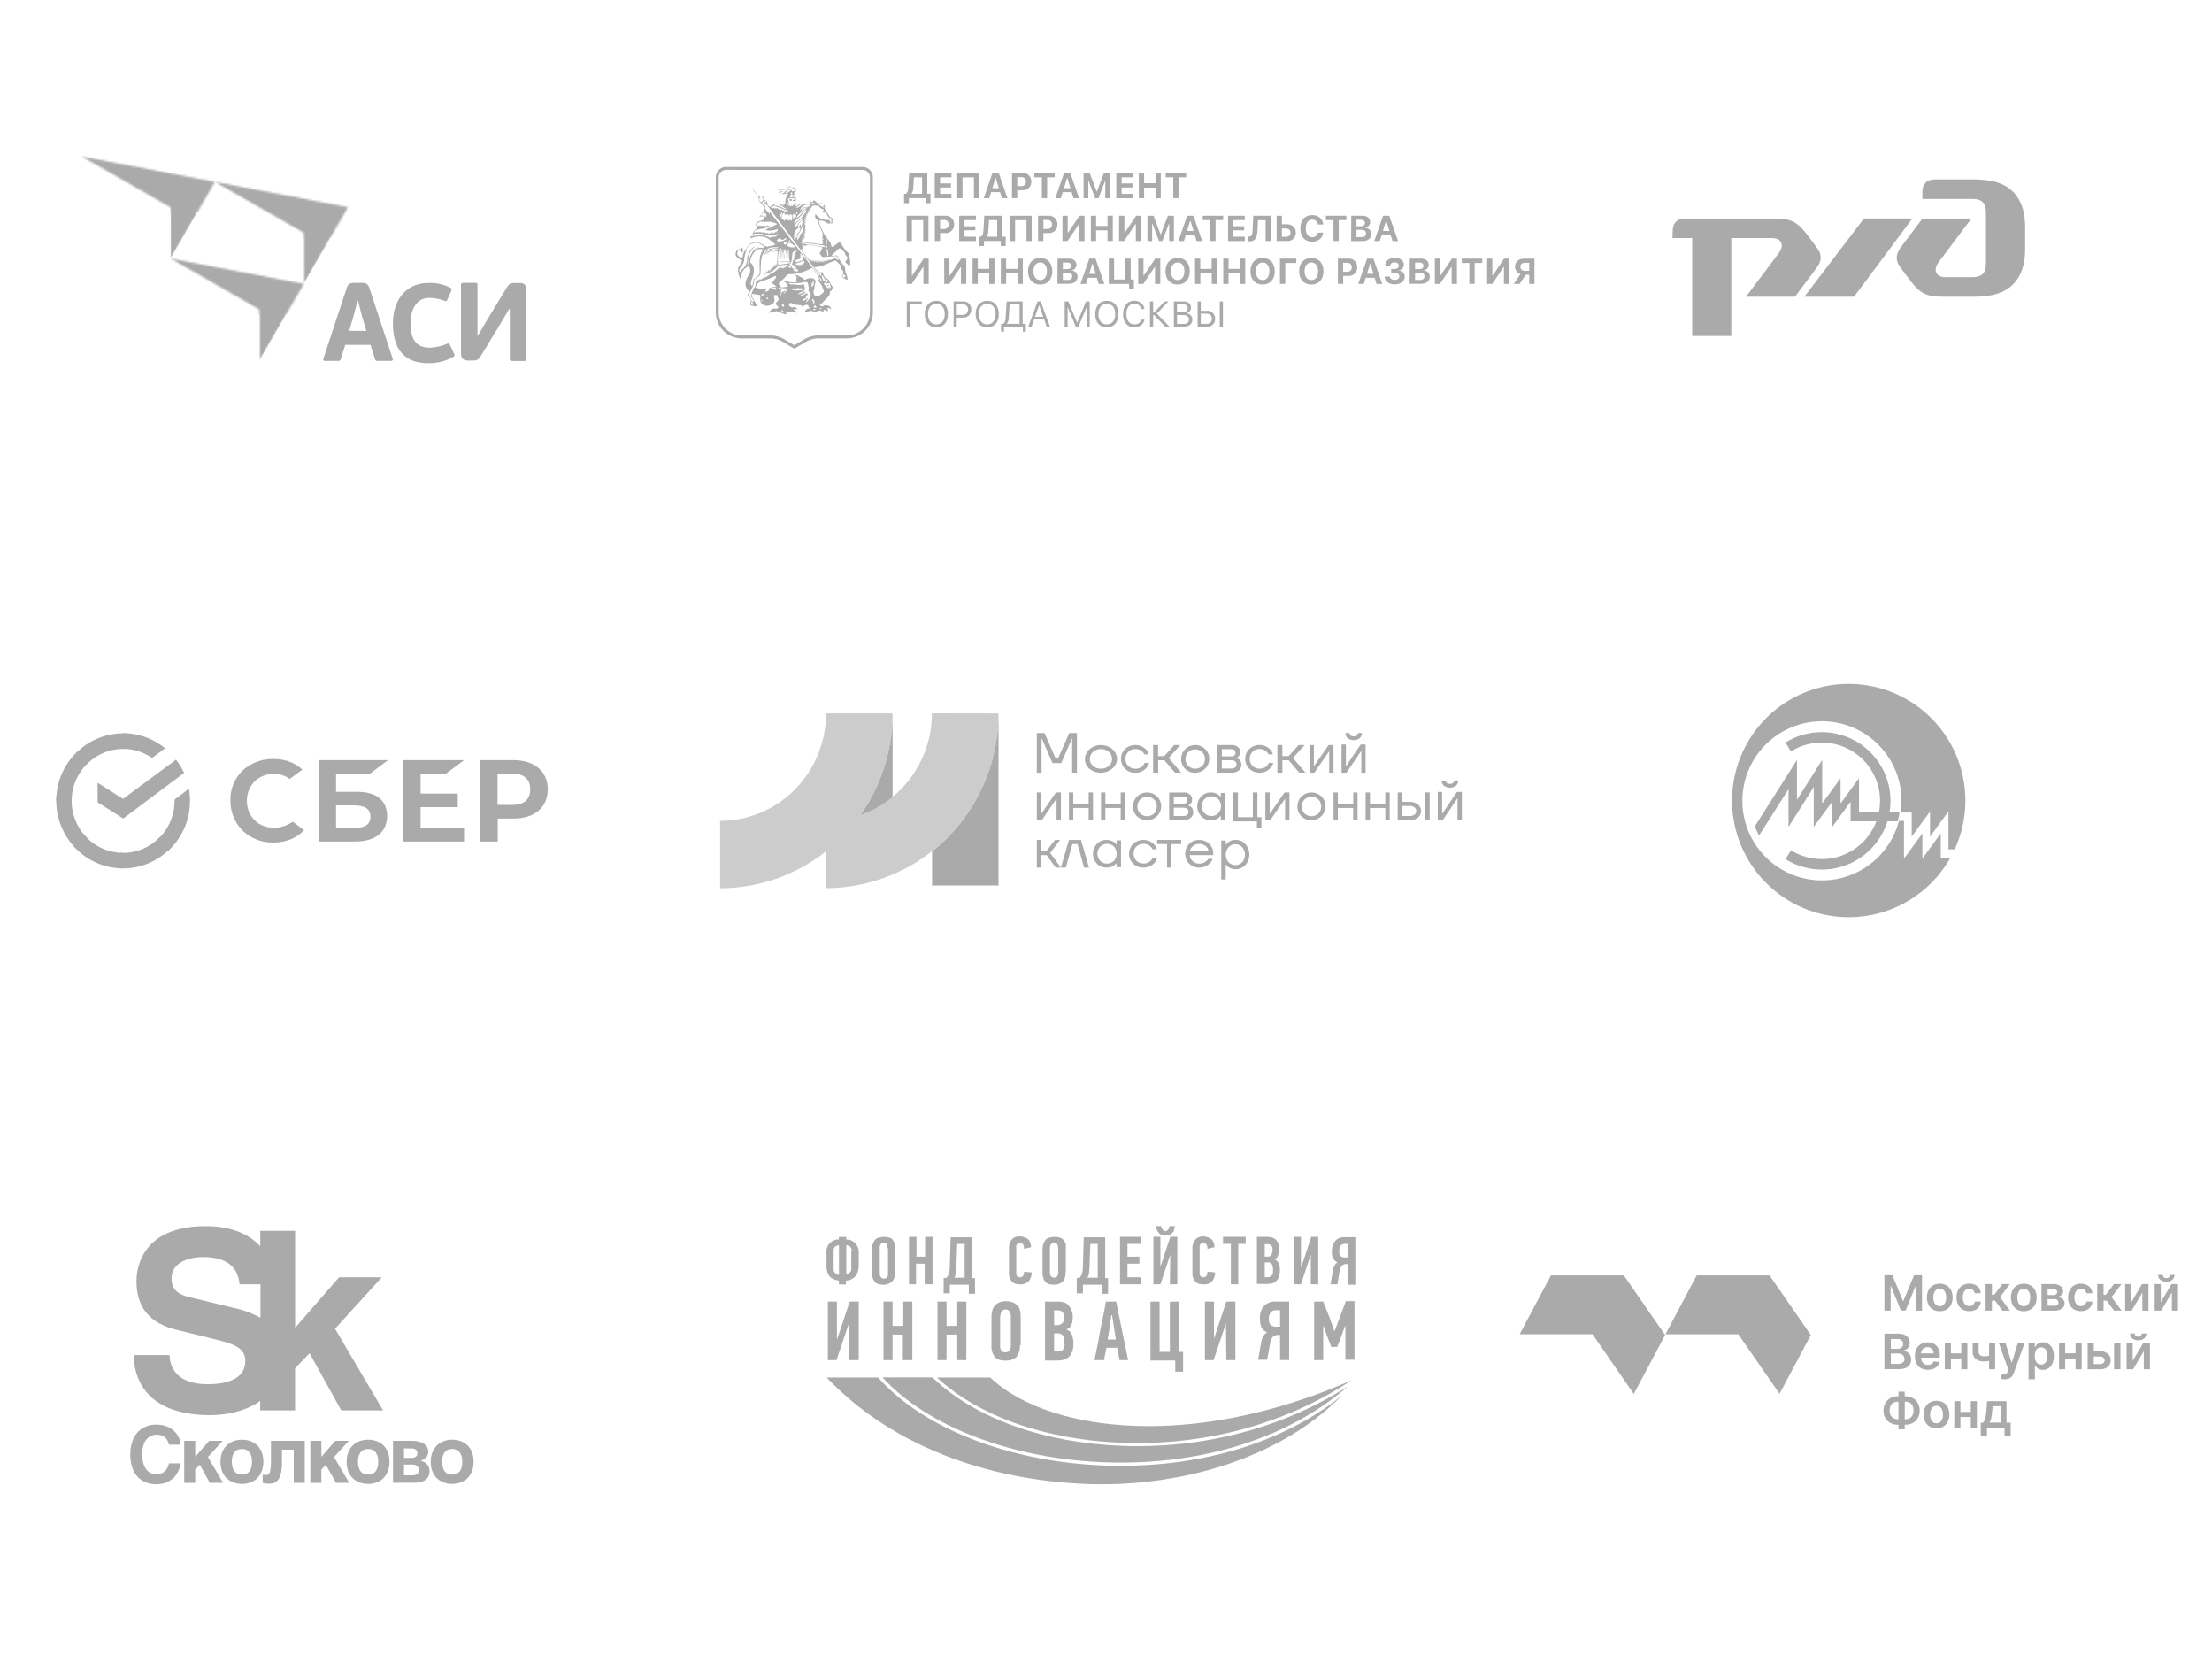 <svg xmlns="http://www.w3.org/2000/svg" xmlns:xlink="http://www.w3.org/1999/xlink" width="411mm" height="307.35mm" viewBox="0 0 1165.04 871.23">
  <defs>
    <mask id="a" x="110.54" y="93.64" width="74.21" height="55.84" maskUnits="userSpaceOnUse">
      <path d="M160,122.58,113.19,95.76l70.12,13.34L160,149.49Z" style="fill: #71b4e1"/>
    </mask>
    <mask id="b" x="88.05" y="134.12" width="74.21" height="55.75" maskUnits="userSpaceOnUse">
      <path d="M136.63,163,89.87,136.13,160,149.49l-23.33,40.39Z" style="fill: #c5cac6"/>
    </mask>
    <mask id="c" x="40.83" y="80.15" width="74.21" height="55.98" maskUnits="userSpaceOnUse">
      <path d="M89.83,109.22,43.07,82.4l70.12,13.36L89.87,136.13Z" style="fill: #f73624"/>
    </mask>
  </defs>
  <title>8</title>
  <g>
    <path d="M1012.49,101.75v3h25.78c1.71,0,4.3,0,6,1.71s1.72,4.3,1.72,6v25.78c0,1.72,0,4.3-1.72,6s-4.3,1.72-6,1.72h-12.43c-2.15,0-4.95,0-6-2.36s.43-4.51,1.73-6.23l16.75-22.31h-25.78l-10.34,13.74c-1.73,2.3-3.22,4.3-3.22,6.87s1.39,4.44,3.22,6.87l2.58,3.43c2.58,3.43,5.16,6.87,8.57,8.57s7.52,1.71,13.08,1.71h11.19c6.45,0,16.09,0,22.57-6.44s6.44-15.9,6.44-19.3V120.21c0-3.44,0-12.89-6.44-19.3s-16.09-6.43-22.57-6.44H1019.8c-1.71,0-3.87,0-5.59,1.72s-1.71,3.87-1.71,5.59" style="fill: #aaa"/>
    <polygon points="981.74 115.03 1007.25 115.03 976.51 156.25 950.34 156.25 981.74 115.03" style="fill: #aaa"/>
    <path d="M881,122.36c0-1.71,0-3.87,1.72-5.59s3.87-1.71,5.59-1.71h43.18c5.58,0,9.68,0,13.08,1.71s6,5.16,8.57,8.57l2.58,3.43c1.84,2.44,3.23,4.3,3.23,6.87s-1.5,4.57-3.23,6.87l-10.34,13.74H919.61l16.75-22.31c1.29-1.72,2.8-3.86,1.72-6.23s-3.86-2.36-6-2.36H911.85v51.55H891.25V125.36H880.91v-3" style="fill: #aaa"/>
  </g>
  <g>
    <path d="M234.85,407.4l9.57-7.15H212.36v42.86h32.06v-7.16h-22.9V425h19.57v-7.15H221.52V407.4Z" style="fill: #aaa"/>
    <path d="M188.14,416.94H177V407.4H194.8l9.58-7.15H167.87v42.86H187c10.69,0,16.87-4.91,16.87-13.47C203.82,421.43,198.27,416.94,188.14,416.94Zm-1.53,19H177V424.09h9.58c5.83,0,8.53,2,8.53,6S192.23,435.95,186.61,435.95Z" style="fill: #aaa"/>
    <path d="M270.38,400.25H253v42.86h9.16V431h8.33c11.1,0,18-5.89,18-15.36S281.55,400.25,270.38,400.25Zm-.21,23.57h-8.12V407.4h8.12c5.9,0,9.09,2.95,9.09,8.21S276.07,423.81,270.17,423.81Z" style="fill: #aaa"/>
    <path d="M152.18,433.84a16.35,16.35,0,0,1-7.91,2c-8.26,0-14.23-6-14.23-14.17s6-14.17,14.23-14.17a13.75,13.75,0,0,1,8.33,2.67l6.6-4.91-.42-.42c-3.82-3.44-9-5.19-14.79-5.19a23.43,23.43,0,0,0-16.24,6.1,21.25,21.25,0,0,0-6.39,15.65,22.25,22.25,0,0,0,6.39,15.92,22.82,22.82,0,0,0,16.17,6.32c6.59,0,12.35-2.32,16.24-6.52l-5.9-4.42Z" style="fill: #aaa"/>
    <path d="M92.71,400A38.05,38.05,0,0,1,96.94,407L64.88,431l-13.47-8.56V412.17l13.39,8.49Z" style="fill: #aaa"/>
    <path d="M37.74,421.71a9.24,9.24,0,0,1,.07-1.4l-8.12-.42c0,.56-.07,1.19-.07,1.75A35.73,35.73,0,0,0,40,446.82L45.72,441A27.1,27.1,0,0,1,37.74,421.71Z" style="fill: #aaa"/>
    <path d="M64.81,394.35a9.09,9.09,0,0,1,1.39.07l.42-8.21c-.56,0-1.18-.07-1.74-.07A35,35,0,0,0,40,396.6l5.76,5.82A26.67,26.67,0,0,1,64.81,394.35Z" style="fill: #aaa"/>
    <path d="M64.81,449.07a9.09,9.09,0,0,1-1.39-.07L63,457.21c.56,0,1.18.07,1.74.07a35,35,0,0,0,24.92-10.45L83.9,441A26.27,26.27,0,0,1,64.81,449.07Z" style="fill: #aaa"/>
    <path d="M80.08,399.12,86.95,394a35,35,0,0,0-22.14-7.93v8.21A27.07,27.07,0,0,1,80.08,399.12Z" style="fill: #aaa"/>
    <path d="M100.07,421.71a38.55,38.55,0,0,0-.56-6.38L91.94,421v.7A27.32,27.32,0,0,1,83,442l5.48,6.1A35.7,35.7,0,0,0,100.07,421.71Z" style="fill: #aaa"/>
    <path d="M64.81,449.07A26.75,26.75,0,0,1,44.75,440l-6,5.54a34.85,34.85,0,0,0,26.09,11.71Z" style="fill: #aaa"/>
    <path d="M46.7,401.43l-5.49-6.1a35.57,35.57,0,0,0-11.59,26.38h8.12A27.43,27.43,0,0,1,46.7,401.43Z" style="fill: #aaa"/>
  </g>
  <g>
    <g>
      <path d="M995.78,677.27H996l5.2,12.82h2.45l5.2-12.79h.18v12.84h3.27V671.46h-4.18L1002.51,685h-.23l-5.59-13.54h-4.18v18.69h3.27Z" style="fill: #aaa"/>
      <path d="M1018.07,689.52a6.81,6.81,0,0,0,3.58.9,6.91,6.91,0,0,0,3.6-.9,6.22,6.22,0,0,0,2.35-2.53,8.11,8.11,0,0,0,.83-3.8,8.32,8.32,0,0,0-.83-3.8,6,6,0,0,0-2.35-2.53,7.57,7.57,0,0,0-7.18,0,6.23,6.23,0,0,0-2.36,2.53,8.13,8.13,0,0,0-.83,3.8,8.35,8.35,0,0,0,.83,3.8A6.11,6.11,0,0,0,1018.07,689.52Zm.56-8.66a3.77,3.77,0,0,1,1.13-1.66,2.92,2.92,0,0,1,1.91-.62,2.83,2.83,0,0,1,1.87.62,3.77,3.77,0,0,1,1.13,1.66,6.93,6.93,0,0,1,.36,2.33,6.84,6.84,0,0,1-.36,2.32,3.77,3.77,0,0,1-1.13,1.66,2.85,2.85,0,0,1-1.87.61,2.94,2.94,0,0,1-1.91-.61,3.64,3.64,0,0,1-1.13-1.66,6.83,6.83,0,0,1-.38-2.32A7,7,0,0,1,1018.64,680.86Z" style="fill: #aaa"/>
      <path d="M1033.6,689.5a7.71,7.71,0,0,0,6.73.28,5,5,0,0,0,2.07-1.79,5.4,5.4,0,0,0,.88-2.63h-3.18a3,3,0,0,1-.55,1.28,2.69,2.69,0,0,1-1,.81,3.08,3.08,0,0,1-1.33.28,3,3,0,0,1-1.81-.56,3.47,3.47,0,0,1-1.19-1.58,6.51,6.51,0,0,1-.43-2.47,6.28,6.28,0,0,1,.43-2.43,3.42,3.42,0,0,1,1.21-1.56,3,3,0,0,1,1.79-.54,2.74,2.74,0,0,1,1.92.67,3.11,3.11,0,0,1,.91,1.69h3.18a5.26,5.26,0,0,0-.89-2.65,5.17,5.17,0,0,0-2.12-1.76,7.21,7.21,0,0,0-3-.62,6.83,6.83,0,0,0-3.58.92,6.13,6.13,0,0,0-2.34,2.55,8.3,8.3,0,0,0-.83,3.78,8.16,8.16,0,0,0,.81,3.75,6.19,6.19,0,0,0,2.32,2.55Z" style="fill: #aaa"/>
      <path d="M1049.14,684.85h1.63l3.88,5.29h4l-5.29-7.13,5.24-6.89h-4l-4.26,5.65h-1.21v-5.65h-3.33v14h3.33Z" style="fill: #aaa"/>
      <path d="M1062.33,689.52a6.81,6.81,0,0,0,3.58.9,6.91,6.91,0,0,0,3.6-.9,6.23,6.23,0,0,0,2.36-2.53,8.13,8.13,0,0,0,.83-3.8,8.35,8.35,0,0,0-.83-3.8,6,6,0,0,0-2.36-2.53,7.57,7.57,0,0,0-7.18,0,6.22,6.22,0,0,0-2.35,2.53,8.11,8.11,0,0,0-.83,3.8,8.32,8.32,0,0,0,.83,3.8A6.11,6.11,0,0,0,1062.33,689.52Zm.56-8.66a3.77,3.77,0,0,1,1.13-1.66,2.92,2.92,0,0,1,1.91-.62,2.83,2.83,0,0,1,1.87.62,3.77,3.77,0,0,1,1.13,1.66,6.88,6.88,0,0,1,.36,2.33,6.78,6.78,0,0,1-.36,2.32,3.77,3.77,0,0,1-1.13,1.66,2.85,2.85,0,0,1-1.87.61,3,3,0,0,1-1.91-.61,3.64,3.64,0,0,1-1.13-1.66,6.83,6.83,0,0,1-.38-2.32A7,7,0,0,1,1062.89,680.86Z" style="fill: #aaa"/>
      <path d="M1086.77,688.35a3.31,3.31,0,0,0,.61-2,3.24,3.24,0,0,0-.48-1.74,3.37,3.37,0,0,0-1.33-1.22,4.84,4.84,0,0,0-2-.56,4.39,4.39,0,0,0,2.24-1,2.47,2.47,0,0,0,.83-1.92,3.18,3.18,0,0,0-1.46-2.78,7,7,0,0,0-4-1h-5.94v14h6.85a7.54,7.54,0,0,0,2.82-.48,3.81,3.81,0,0,0,1.77-1.33Zm-8.32-9.58h2.82a2.82,2.82,0,0,1,1.64.41,1.32,1.32,0,0,1,.6,1.13,1.35,1.35,0,0,1-.26.85,1.63,1.63,0,0,1-.75.56,3.06,3.06,0,0,1-1.16.2h-2.88Zm5.17,8.33a2.16,2.16,0,0,1-1.44.43h-3.73v-3.47h3.73a2,2,0,0,1,1.44.49,1.8,1.8,0,0,1,.53,1.36A1.44,1.44,0,0,1,1083.62,687.1Z" style="fill: #aaa"/>
      <path d="M1101.19,688a5.4,5.4,0,0,0,.88-2.63h-3.18a3,3,0,0,1-.55,1.28,2.7,2.7,0,0,1-1,.81,3.08,3.08,0,0,1-1.33.28,3,3,0,0,1-1.81-.56,3.46,3.46,0,0,1-1.19-1.58,6.51,6.51,0,0,1-.43-2.47,6.28,6.28,0,0,1,.43-2.43,3.42,3.42,0,0,1,1.21-1.56,3,3,0,0,1,1.79-.54,2.73,2.73,0,0,1,1.92.67,3.1,3.1,0,0,1,.91,1.69H1102a5.26,5.26,0,0,0-.89-2.65,5.18,5.18,0,0,0-2.12-1.76,7.21,7.21,0,0,0-3-.62,6.82,6.82,0,0,0-3.58.92,6.11,6.11,0,0,0-2.34,2.55,8.3,8.3,0,0,0-.83,3.78,8.16,8.16,0,0,0,.81,3.75,6.2,6.2,0,0,0,2.32,2.55,7.71,7.71,0,0,0,6.73.28,5,5,0,0,0,2.07-1.79Z" style="fill: #aaa"/>
      <path d="M1117.4,676.12h-4l-4.26,5.65h-1.21v-5.65h-3.33v14h3.33v-5.29h1.62l3.88,5.29h4l-5.29-7.13Z" style="fill: #aaa"/>
      <path d="M1128.37,680.59v9.55h3.22v-14h-3.41l-5.65,9.55v-9.55h-3.22v14h3.43Z" style="fill: #aaa"/>
      <path d="M1143.72,676.12l-5.65,9.55v-9.55h-3.22v14h3.43l5.63-9.55v9.55h3.22v-14Z" style="fill: #aaa"/>
      <path d="M1141,674.89a4.71,4.71,0,0,0,3.15-1,3.23,3.23,0,0,0,1.16-2.58h-2.49a1.83,1.83,0,0,1-.43,1.18,1.7,1.7,0,0,1-1.39.51,1.73,1.73,0,0,1-1.41-.51,1.8,1.8,0,0,1-.41-1.17h-2.47a3.2,3.2,0,0,0,1.16,2.58,4.69,4.69,0,0,0,3.13,1Z" style="fill: #aaa"/>
      <path d="M1003.72,720.32a4.88,4.88,0,0,0,2.14-1.82,5,5,0,0,0,.71-2.61,4.65,4.65,0,0,0-.6-2.43,4.43,4.43,0,0,0-1.51-1.56,4.19,4.19,0,0,0-1.92-.61v-.18a5,5,0,0,0,1.66-.72,3.67,3.67,0,0,0,1.19-1.31,4,4,0,0,0,.45-2,4.43,4.43,0,0,0-2.72-4.21,8,8,0,0,0-3.4-.64h-7.21v18.69h7.63a8.18,8.18,0,0,0,3.58-.67Zm-7.81-15.24h3.45a3.18,3.18,0,0,1,2.27.71,2.3,2.3,0,0,1,.76,1.79A2.37,2.37,0,0,1,1002,709a2.7,2.7,0,0,1-1.13.92,3.77,3.77,0,0,1-1.59.33h-3.38v-5.16Zm0,13.07v-5.47h3.76a3.92,3.92,0,0,1,1.82.39,2.92,2.92,0,0,1,1.18,1.05,2.75,2.75,0,0,1,.41,1.5,2.32,2.32,0,0,1-.83,1.82,4.06,4.06,0,0,1-2.69.71Z" style="fill: #aaa"/>
      <path d="M1018.3,720.75a5.33,5.33,0,0,0,2.11-1.41,4.65,4.65,0,0,0,1.11-2.14l-3.12-.35a2.75,2.75,0,0,1-.64,1,2.8,2.8,0,0,1-1,.61,4.14,4.14,0,0,1-1.31.2,3.65,3.65,0,0,1-1.89-.46,3.16,3.16,0,0,1-1.26-1.33,4.63,4.63,0,0,1-.45-2h9.85v-1a8.7,8.7,0,0,0-.51-3.17,6.09,6.09,0,0,0-1.41-2.2,5.83,5.83,0,0,0-2.06-1.28,7.27,7.27,0,0,0-2.47-.41,6.72,6.72,0,0,0-3.53.92,6.35,6.35,0,0,0-2.34,2.55,9.15,9.15,0,0,0,0,7.61,5.87,5.87,0,0,0,2.37,2.5,7.23,7.23,0,0,0,3.66.89,8.18,8.18,0,0,0,2.93-.49Zm-4.86-10.91a3.25,3.25,0,0,1,1.79-.49,3.29,3.29,0,0,1,1.67.43,3,3,0,0,1,1.13,1.17,3.52,3.52,0,0,1,.41,1.69h-6.63a3.68,3.68,0,0,1,.41-1.53,3.41,3.41,0,0,1,1.19-1.28Z" style="fill: #aaa"/>
      <path d="M1033,715.31V721h3.2V707H1033v5.64h-5.47V707h-3.22v14h3.22v-5.67Z" style="fill: #aaa"/>
      <path d="M1042.46,713.07a2.84,2.84,0,0,1-.32-1.45V707H1039v4.67a4.65,4.65,0,0,0,1.64,3.94,7.19,7.19,0,0,0,4.48,1.27,9.33,9.33,0,0,0,1.51-.12c.35,0,.65-.13,1-.2V721h3.2V707h-3.2v6.82l-.38.12a9.6,9.6,0,0,1-2.1.21,4.67,4.67,0,0,1-1.64-.25,1.83,1.83,0,0,1-1-.81Z" style="fill: #aaa"/>
      <path d="M1059.65,717.54h-.15L1056.23,707h-3.53l5.12,14.31-.28.76a2.52,2.52,0,0,1-.75,1.13,1.6,1.6,0,0,1-1,.35,5,5,0,0,1-1.29-.2l-.78,2.58a5.37,5.37,0,0,0,.91.25,6,6,0,0,0,1.26.1,5.51,5.51,0,0,0,2.25-.43,4.29,4.29,0,0,0,1.59-1.22,6.41,6.41,0,0,0,1-1.91l5.65-15.71h-3.55l-3.26,10.58Z" style="fill: #aaa"/>
      <path d="M1078.92,707.6a5.55,5.55,0,0,0-3-.82,4.36,4.36,0,0,0-2,.41,4,4,0,0,0-1.28,1,6.84,6.84,0,0,0-.73,1.08h-.2V707h-3.28v19.28h3.33v-7.46h.13a6.47,6.47,0,0,0,.75,1.08,4,4,0,0,0,1.29,1,4.55,4.55,0,0,0,2,.39,5.32,5.32,0,0,0,3-.85,5.68,5.68,0,0,0,2.07-2.47,10.42,10.42,0,0,0,0-7.87,5.57,5.57,0,0,0-2.1-2.43Zm-.89,8.71a3.52,3.52,0,0,1-1.13,1.61,2.88,2.88,0,0,1-1.86.59,2.83,2.83,0,0,1-1.81-.58,3.39,3.39,0,0,1-1.13-1.59,7,7,0,0,1-.4-2.38,6.85,6.85,0,0,1,.38-2.37,3.36,3.36,0,0,1,1.13-1.56,2.91,2.91,0,0,1,1.81-.56,3.07,3.07,0,0,1,1.86.58,3.46,3.46,0,0,1,1.13,1.59,6.64,6.64,0,0,1,.38,2.32,6.74,6.74,0,0,1-.38,2.33Z" style="fill: #aaa"/>
      <path d="M1093.18,712.59h-5.47V707h-3.21v14h3.21v-5.67h5.47V721h3.2V707h-3.2Z" style="fill: #aaa"/>
      <path d="M1116.8,707h-3.33v14h3.33Z" style="fill: #aaa"/>
      <path d="M1106,711.52h-3.22V707h-3.21v14H1106a6.94,6.94,0,0,0,3.07-.61,4.41,4.41,0,0,0,2.62-4.13,4.32,4.32,0,0,0-1.49-3.42A6.15,6.15,0,0,0,1106,711.52Zm1.79,6.2a2.83,2.83,0,0,1-1.79.56h-3.22v-4H1106a2.75,2.75,0,0,1,1.79.58,1.82,1.82,0,0,1,.7,1.5,1.65,1.65,0,0,1-.7,1.41Z" style="fill: #aaa"/>
      <path d="M1127.59,703.32a1.7,1.7,0,0,1-1.39.51,1.73,1.73,0,0,1-1.41-.51,1.8,1.8,0,0,1-.41-1.17h-2.47a3.2,3.2,0,0,0,1.16,2.58,4.69,4.69,0,0,0,3.13,1,4.75,4.75,0,0,0,3.15-1,3.23,3.23,0,0,0,1.16-2.58H1128a1.83,1.83,0,0,1-.43,1.18Z" style="fill: #aaa"/>
      <path d="M1123.28,716.5V707h-3.22v14h3.43l5.64-9.55V721h3.23V707h-3.43Z" style="fill: #aaa"/>
      <path d="M1007.37,736.14a8,8,0,0,0-3.91-.94h-.27v-2.42h-3.28v2.42h-.27a8,8,0,0,0-3.91.94,6.94,6.94,0,0,0-2.7,2.65,7.74,7.74,0,0,0-1,4,7.62,7.62,0,0,0,1,3.91,6.63,6.63,0,0,0,2.69,2.58,8.24,8.24,0,0,0,3.93.92h.27v2.38h3.28v-2.38h.27a8.13,8.13,0,0,0,3.91-.92,6.77,6.77,0,0,0,2.69-2.6,7.64,7.64,0,0,0,1-3.9,8,8,0,0,0-1-4A6.79,6.79,0,0,0,1007.37,736.14Zm-7.72,11.18a4.86,4.86,0,0,1-2.3-.53,3.72,3.72,0,0,1-1.53-1.54,5.12,5.12,0,0,1-.55-2.47,5.93,5.93,0,0,1,.53-2.58,3.72,3.72,0,0,1,1.51-1.59,4.7,4.7,0,0,1,2.32-.54h.27v9.25h-.25Zm7.63-2.09a3.55,3.55,0,0,1-1.49,1.54,4.63,4.63,0,0,1-2.3.53h-.27v-9.25h.27a4.63,4.63,0,0,1,2.3.54,3.67,3.67,0,0,1,1.49,1.59,5.63,5.63,0,0,1,.53,2.55,5.23,5.23,0,0,1-.53,2.47Z" style="fill: #aaa"/>
      <path d="M1023.54,738.51a7.58,7.58,0,0,0-7.18,0A6.22,6.22,0,0,0,1014,741a8.11,8.11,0,0,0-.83,3.8,8.32,8.32,0,0,0,.83,3.8,6.12,6.12,0,0,0,2.35,2.53,6.81,6.81,0,0,0,3.58.9,6.92,6.92,0,0,0,3.6-.9,6.23,6.23,0,0,0,2.35-2.53,8.11,8.11,0,0,0,.83-3.8,8.32,8.32,0,0,0-.83-3.8A6,6,0,0,0,1023.54,738.51Zm-.56,8.64a3.76,3.76,0,0,1-1.13,1.66,2.85,2.85,0,0,1-1.87.61,2.94,2.94,0,0,1-1.91-.61,3.64,3.64,0,0,1-1.13-1.66,6.83,6.83,0,0,1-.38-2.32,7,7,0,0,1,.38-2.33,3.67,3.67,0,0,1,1.13-1.66,2.92,2.92,0,0,1,1.91-.62,2.83,2.83,0,0,1,1.87.62,3.76,3.76,0,0,1,1.13,1.66,6.88,6.88,0,0,1,.37,2.33A6.78,6.78,0,0,1,1023,747.16Z" style="fill: #aaa"/>
      <path d="M1038,743.43h-5.47v-5.64h-3.22v14h3.22v-5.67H1038v5.67h3.2v-14H1038Z" style="fill: #aaa"/>
      <path d="M1056.81,737.79H1046.6l-.4,4.91c-.07.79-.15,1.51-.23,2.2a16.56,16.56,0,0,1-.33,1.84,6.75,6.75,0,0,1-.5,1.41,2.54,2.54,0,0,1-.76.94h-1.13v6.79h3.28v-4.08h9.25v4.08H1059V749.1h-2.19V737.79Zm-3.18,11.29h-5.82a6.73,6.73,0,0,0,1-2.58,36.78,36.78,0,0,0,.48-3.81l.22-2.25h4.14v8.64Z" style="fill: #aaa"/>
    </g>
    <path d="M860.47,733.94l-21.71-31.39H800.38l16.48-31h38.39L877,702.95l-16.48,31Zm93.27-31L932,671.56H893.65l-16.48,31h38.39l21.71,31.37,16.48-31Z" style="fill: #aaa"/>
  </g>
  <g>
    <g>
      <path d="M452.08,667.77a6,6,0,0,1-.65,2.82,6.79,6.79,0,0,1-1.52,2l-2,1.3a7.82,7.82,0,0,1-2.39.43v2h-3.69v-2a12.4,12.4,0,0,1-3-.87,4.73,4.73,0,0,1-2-1.52,6.83,6.83,0,0,1-1.09-2.17,11.09,11.09,0,0,1-.43-2.82v-8a6,6,0,0,1,.65-2.82,5.2,5.2,0,0,1,1.3-1.74,7.17,7.17,0,0,1,2.17-1.3,4.66,4.66,0,0,1,2.39-.43v-1.3h3.91v1.3a9.25,9.25,0,0,1,2.39.43,5.12,5.12,0,0,1,2,1.3,6.73,6.73,0,0,1,1.52,2,6,6,0,0,1,.65,2.82v8.68Zm-10.2-12.15a6.5,6.5,0,0,0-2.17.87,3.67,3.67,0,0,0-.65,2.17v9.55a2.75,2.75,0,0,0,.22,1.3,3,3,0,0,0,.65.87c.22.22.65.43.87.65a2,2,0,0,0,1.09.22Zm6.73,3a2.79,2.79,0,0,0-.87-2.17,4.1,4.1,0,0,0-2-.87V671c.22,0,.65-.22.87-.22a3.84,3.84,0,0,0,1.52-1.52,2,2,0,0,0,.22-1.09v-9.55Z" style="fill: #aaa"/>
      <path d="M471.4,669.73c0,2.17-.43,3.91-1.52,5a6.22,6.22,0,0,1-4.56,1.74c-2.17,0-3.69-.43-4.56-1.52a7.18,7.18,0,0,1-1.52-4.56V657.79a9.4,9.4,0,0,1,.43-2.6,6.88,6.88,0,0,1,1.09-2.17,3.16,3.16,0,0,1,2-1.3,11,11,0,0,1,2.82-.43,9.61,9.61,0,0,1,2.82.43,2.21,2.21,0,0,1,1.74,1.09,6.79,6.79,0,0,1,1.09,2.17,11.47,11.47,0,0,1,.22,2.82Zm-3.91-12.37a6.34,6.34,0,0,0-.43-2c-.22-.65-.87-.87-1.74-.87a1.63,1.63,0,0,0-1.09.22c-.43.43-.65.65-.65,1.09a1.64,1.64,0,0,0-.22,1.09V670.6a4.06,4.06,0,0,0,.43,1.74,1.94,1.94,0,0,0,1.74.87,1.76,1.76,0,0,0,1.73-.87c.44-.43.44-1.09.44-2v-13Z" style="fill: #aaa"/>
      <polygon points="487.02 676.24 487.02 665.39 482.46 665.39 482.46 676.24 478.77 676.24 478.77 651.28 482.68 651.28 482.68 661.7 487.24 661.7 487.24 651.28 491.15 651.28 491.15 676.24 487.02 676.24" style="fill: #aaa"/>
      <path d="M500.26,676.24V681H497v-8l1.52-.22a5.17,5.17,0,0,0,1.3-2.39,15.48,15.48,0,0,0,.43-3.69l.44-15.19H512V673h1.52v8.25h-3.26v-4.78h-10Zm3.47-9.77c0,1.52-.22,2.6-.22,3.69a7.32,7.32,0,0,1-.87,2.6h5.43V655h-3.91Z" style="fill: #aaa"/>
      <path d="M536.94,651.06a8.11,8.11,0,0,1,2.6.43,8.79,8.79,0,0,1,2,1.09,4.73,4.73,0,0,1,1.09,1.74,7.87,7.87,0,0,1,.43,2.39l-3.69.87a5.41,5.41,0,0,0-.44-2.17,1.76,1.76,0,0,0-1.73-.87,1.63,1.63,0,0,0-1.09.22l-.65.65a1.31,1.31,0,0,0-.22.87v14.54c0,.22.22.65.22.87l.65.65a1.63,1.63,0,0,0,1.09.22c1.52,0,2.17-1.09,2.17-3a6,6,0,0,0,2,.22c.65,0,1.3.22,2,.22a7.15,7.15,0,0,1-1.52,4.56,5.71,5.71,0,0,1-4.34,1.73c-2.17,0-3.69-.43-4.56-1.52a6.12,6.12,0,0,1-1.52-4.56V657.79a10.57,10.57,0,0,1,.22-2.6A6.87,6.87,0,0,1,532.6,653a4.73,4.73,0,0,1,2-1.52,4.42,4.42,0,0,1,2.39-.43" style="fill: #aaa"/>
      <path d="M561.25,669.73c0,2.17-.43,3.91-1.52,5a6.22,6.22,0,0,1-4.56,1.74c-2.17,0-3.69-.43-4.56-1.52a7.18,7.18,0,0,1-1.52-4.56V657.79a9.4,9.4,0,0,1,.43-2.6,6.83,6.83,0,0,1,1.09-2.17,3.17,3.17,0,0,1,2-1.3,11,11,0,0,1,2.82-.43,9.63,9.63,0,0,1,2.82.43,3.9,3.9,0,0,1,2,1.3,6.79,6.79,0,0,1,1.09,2.17v14.54Zm-3.91-12.37a6.34,6.34,0,0,0-.43-2c-.22-.65-.87-.87-1.74-.87a1.63,1.63,0,0,0-1.09.22l-.65.65c-.22.22-.22.65-.43,1.09v13.67a4.12,4.12,0,0,0,.43,1.74,2.26,2.26,0,0,0,1.74.87,1.76,1.76,0,0,0,1.74-.87c.43-.43.43-1.09.43-2Z" style="fill: #aaa"/>
      <path d="M570.37,676.24V681h-3.26v-8l1.52-.22a5.18,5.18,0,0,0,1.3-2.39,15.48,15.48,0,0,0,.43-3.69l.44-15.19h11.29V673h1.52v8.25h-3.25v-4.78h-10Zm3.47-9.77c0,1.52-.22,2.6-.22,3.69a7.32,7.32,0,0,1-.87,2.6h5.43V655h-3.91Z" style="fill: #aaa"/>
      <polygon points="589.9 676.24 589.9 651.28 600.97 651.28 600.97 654.97 593.81 654.97 593.81 661.7 600.1 661.7 600.1 665.39 593.81 665.39 593.81 672.55 600.97 672.55 600.97 676.24 589.9 676.24" style="fill: #aaa"/>
      <path d="M616.38,660.61l-5.21,15.63h-3.69v-25h3.69v15.84l5.21-15.84h3.69v25h-3.91Zm-4.77-15a1.64,1.64,0,0,0,.22.87c.22.22.22.43.43.87l.65.65a1.3,1.3,0,0,0,.87.22c.43,0,.65,0,.87-.22l.65-.65a1.12,1.12,0,0,0,.44-.87c0-.22.22-.43.22-.87h2.82a6.79,6.79,0,0,1-.43,1.74c.22.43-.22,1.09-.65,1.52a9.44,9.44,0,0,1-1.52,1.3,6.42,6.42,0,0,1-2.17.43,7.8,7.8,0,0,1-2.39-.43,2.92,2.92,0,0,1-1.52-1.3,5.49,5.49,0,0,1-.87-1.52,6.71,6.71,0,0,1-.43-1.74Z" style="fill: #aaa"/>
      <path d="M633.53,651.06a8.08,8.08,0,0,1,2.6.43,8.81,8.81,0,0,1,2,1.09,4.75,4.75,0,0,1,1.09,1.74,7.87,7.87,0,0,1,.43,2.39l-3.69.87a5.41,5.41,0,0,0-.44-2.17,1.76,1.76,0,0,0-1.73-.87,1.62,1.62,0,0,0-1.09.22l-.65.65a1.31,1.31,0,0,0-.22.87v14.54c0,.22.22.65.22.87l.65.65a1.62,1.62,0,0,0,1.09.22c1.52,0,2.17-1.09,2.17-3a6,6,0,0,0,2,.22c.65,0,1.3.22,2,.22a7.15,7.15,0,0,1-1.52,4.56,5.71,5.71,0,0,1-4.34,1.73c-2.17,0-3.69-.43-4.56-1.52a6.12,6.12,0,0,1-1.52-4.56V657.79a10.57,10.57,0,0,1,.22-2.6,6.83,6.83,0,0,1,1.09-2.17,4.73,4.73,0,0,1,2-1.52,5.08,5.08,0,0,1,2.39-.43" style="fill: #aaa"/>
      <polygon points="652.19 654.97 652.19 676.24 648.29 676.24 648.29 654.97 644.16 654.97 644.16 651.28 656.1 651.28 656.1 654.97 652.19 654.97" style="fill: #aaa"/>
      <path d="M671.29,663.22a3.29,3.29,0,0,1,2.17,2,9,9,0,0,1,.65,3.47c0,2.6-.65,4.56-1.74,5.64-1.09,1.3-2.82,1.74-5.21,1.74H662V651.28h5.43c2.17,0,3.9.65,4.77,1.74,1.09,1.09,1.52,2.82,1.52,5a7,7,0,0,1-.65,3c0,.87-.87,1.52-1.74,2.17m-1.08-5a3.49,3.49,0,0,0-.65-2.39,3.24,3.24,0,0,0-2.17-.65h-1.3v6.51h1.3a2.28,2.28,0,0,0,2.17-.87,5.76,5.76,0,0,0,.65-2.6m.22,10a4.63,4.63,0,0,0-.65-2.6,2.29,2.29,0,0,0-2.17-.87h-1.52v7.81h1.52a3.14,3.14,0,0,0,1.52-.43,1.7,1.7,0,0,0,.87-.87,3.09,3.09,0,0,0,.43-1.3Z" style="fill: #aaa"/>
      <polygon points="690.39 660.61 685.19 676.24 681.5 676.24 681.5 651.28 685.19 651.28 685.19 667.13 685.4 667.13 690.61 651.28 694.3 651.28 694.3 676.24 690.39 676.24 690.39 660.61" style="fill: #aaa"/>
      <path d="M700.81,676.24l1.3-7.81a6.5,6.5,0,0,1,.87-2.17,3.42,3.42,0,0,1,1.52-1.52,4.7,4.7,0,0,1-2.39-2.17,8.22,8.22,0,0,1-.65-3.47,8.76,8.76,0,0,1,1.74-5.64,6.22,6.22,0,0,1,5-2h5.64v25h-3.91V665.6h-1.09a2.65,2.65,0,0,0-2,.87c-.65.43-.87,1.52-1.3,2.82l-1.09,6.95Zm7.6-21.27a2.8,2.8,0,0,0-2.39,1.09,4.93,4.93,0,0,0-.65,2.82,3.17,3.17,0,0,0,.87,2.6,3.67,3.67,0,0,0,2.17.65h1.52V655Z" style="fill: #aaa"/>
      <polygon points="447.09 696.86 440.58 716.18 436.02 716.18 436.02 685.36 440.79 685.36 440.79 704.89 441.01 704.89 447.52 685.36 452.29 685.36 452.29 716.18 447.3 716.18 447.09 696.86" style="fill: #aaa"/>
      <polygon points="475.52 716.18 475.52 702.72 470.09 702.72 470.09 716.18 465.32 716.18 465.32 685.36 470.09 685.36 470.09 698.16 475.74 698.16 475.74 685.36 480.51 685.36 480.51 716.18 475.52 716.18" style="fill: #aaa"/>
      <polygon points="504.17 716.18 504.17 702.72 498.52 702.72 498.52 716.18 493.75 716.18 493.75 685.36 498.52 685.36 498.52 698.16 504.17 698.16 504.17 685.36 508.94 685.36 508.94 716.18 504.17 716.18" style="fill: #aaa"/>
      <path d="M537.16,708.36a9.65,9.65,0,0,1-1.74,6.08c-1.3,1.3-3,2-5.86,2-2.6,0-4.56-.65-5.64-2a8.75,8.75,0,0,1-1.73-5.64V693.39a13,13,0,0,1,.43-3.26,5,5,0,0,1,1.3-2.6,6.78,6.78,0,0,1,2.39-1.73,8.27,8.27,0,0,1,3.47-.65,9.36,9.36,0,0,1,3.69.65,8.94,8.94,0,0,1,2.39,1.52,5,5,0,0,1,1.3,2.6,16.73,16.73,0,0,1,.43,3.47v15ZM532.39,693a5,5,0,0,0-.65-2.39,2.4,2.4,0,0,0-2.17-1.09,1.83,1.83,0,0,0-1.3.43c-.44.22-.65.65-.87.87a3.11,3.11,0,0,0-.43,1.3c0,.43-.22.87-.22,1.3V709a3.67,3.67,0,0,0,.65,2.17,2.29,2.29,0,0,0,2.17.87,2.4,2.4,0,0,0,2.17-1.09,4.38,4.38,0,0,0,.65-2.39Z" style="fill: #aaa"/>
      <path d="M561.69,700.11a4.24,4.24,0,0,1,2.82,2.6,12.89,12.89,0,0,1,.87,4.34c0,3.26-.65,5.64-2.17,7.16-1.3,1.52-3.47,2.17-6.29,2.17H550.4v-31h6.73c2.82,0,4.78.65,5.86,2.17a9.12,9.12,0,0,1,2,6.3,9.35,9.35,0,0,1-.65,3.69,4.08,4.08,0,0,1-2.6,2.39Zm-1.3-6.29c0-1.52-.22-2.39-.87-3a3.68,3.68,0,0,0-2.82-.87h-1.52v7.81h1.52a3.75,3.75,0,0,0,2.82-1.09c.65-.43.87-1.52.87-2.82m.22,12.59c0-1.52-.22-2.6-.87-3.26a3.43,3.43,0,0,0-2.82-1.09h-1.74v9.55h2a5.18,5.18,0,0,0,2-.43,2.62,2.62,0,0,0,1.09-1.09,4.12,4.12,0,0,0,.43-1.74Z" style="fill: #aaa"/>
      <path d="M589.68,716.18l-1.3-6.51h-5.64l-.65,3.26-.65,3.25h-5c1.09-5.21,2.17-10.42,3-15.41,1.09-5.21,2.17-10.2,3-15.41h5.42l6.3,30.82Zm-4.34-23.66c-.22,2.17-.65,4.34-.87,6.3-.44,2.17-.65,4.34-1.09,6.51h4.34l-2-12.81Z" style="fill: #aaa"/>
      <polygon points="621.16 685.36 621.16 711.84 623.11 711.84 623.11 722.25 618.99 722.25 618.99 716.39 605.96 716.39 605.96 685.36 610.74 685.36 610.74 711.84 616.16 711.84 616.16 685.36 621.16 685.36" style="fill: #aaa"/>
      <polygon points="645.68 696.86 639.17 716.18 634.61 716.18 634.61 685.36 639.39 685.36 639.39 704.89 645.9 685.36 650.67 685.36 650.67 716.18 645.9 716.18 645.68 696.86" style="fill: #aaa"/>
      <path d="M662.61,716.18l1.74-9.77a6.42,6.42,0,0,1,1.09-2.82,4.26,4.26,0,0,1,2-2,6.11,6.11,0,0,1-3-2.6,12.82,12.82,0,0,1-.87-4.34c0-3,.65-5.43,2.17-6.95a8.17,8.17,0,0,1,6.08-2.39h7.16v30.82h-4.78V702.94h-1.3a3.62,3.62,0,0,0-2.39.87,5.78,5.78,0,0,0-1.52,3.47L667.39,716h-4.78Zm9.55-26.26a3.37,3.37,0,0,0-3,1.3,5.49,5.49,0,0,0-.87,3.47c0,1.52.43,2.6,1.09,3a4,4,0,0,0,2.82.87h2v-8.68Z" style="fill: #aaa"/>
      <polygon points="701.25 709.45 699.08 703.8 697.12 698.38 696.91 698.38 696.91 716.18 692.13 716.18 692.13 685.36 696.91 685.36 700.38 694.04 702.76 700.77 702.98 700.77 705.59 693.82 708.84 685.14 713.4 685.14 713.4 715.96 708.62 715.96 708.62 698.16 708.41 698.16 706.46 703.59 704.28 709.23 701.25 709.23 701.25 709.45" style="fill: #aaa"/>
    </g>
    <g>
      <path d="M706.75,734.86a138.94,138.94,0,0,1-34.12,25c-28,14.86-60.12,21.2-89,21.67h-3.27c-3.29,0-6.77,0-10.28-.24-44.57-2-97.49-16.83-134.66-55.95h27.12l.46.54c23.83,26.62,69.57,44.15,119.38,45.81,2.64.08,5.26.13,7.89.13C635.87,771.85,677.26,758.64,706.75,734.86Z" style="fill: #aaa"/>
      <path d="M709.9,730c-31,27.19-76.95,41.69-127.43,40-49-1.65-94-18.74-117.67-44.72h26.32l.62.62c22.11,21,58.31,33.92,99.33,35.42,2.67.1,5.33.15,8,.15C639.07,761.53,678,750.48,709.9,730Z" style="fill: #aaa"/>
      <path d="M711.66,726.9c-34.12,22.76-76.95,34.41-120.55,32.81-40.24-1.46-75.77-14-97.61-34.36h28.07c16,15.3,45.69,25.58,83.5,25.58h1.53c27.55-.22,59-5.91,92.46-18.81C703.16,730.44,707.4,728.73,711.66,726.9Z" style="fill: #aaa"/>
    </g>
  </g>
  <g>
    <g style="mask: url(#a)">
      <g>
        <rect x="110.54" y="93.64" width="74.21" height="31.48" style="fill: #aaa"/>
        <path d="M160,149.49l23.33-40.39L160,122.58Z" style="fill: #aaa"/>
      </g>
    </g>
    <g style="mask: url(#b)">
      <g>
        <rect x="88.05" y="134.12" width="74.21" height="31.48" style="fill: #aaa"/>
        <path d="M136.66,189.87,160,149.49,136.63,163Z" style="fill: #aaa"/>
      </g>
    </g>
    <g style="mask: url(#c)">
      <g>
        <rect x="40.83" y="80.15" width="74.21" height="31.48" style="fill: #aaa"/>
        <path d="M89.87,136.13l23.33-40.37L89.83,109.22Z" style="fill: #aaa"/>
      </g>
    </g>
    <path d="M183.91,174.24H193l-2.24-7.35-2.14-8.38h-.34l-2.21,8.38Zm11.23,7.35H181.82l-2.29,7.35c-.22.76-.51,1.1-1.63,1.1H171.1c-.8,0-1-.59-.8-1.15l12.15-36.74c.8-2.69,1.85-3.16,4.23-3.21h3.5c2.63,0,3.6.34,4.52,3.21l12.15,36.74a.81.81,0,0,1-.75,1.15h-6.93c-.87,0-1.43,0-1.68-.93Z" style="fill: #aaa"/>
    <path d="M235.26,181.07c1.09-.47,1.43-.17,1.8.71l2,4.21c.54,1.1.37,1.52-.34,1.94a25.32,25.32,0,0,1-13.44,3.28c-12.67,0-18.33-7.91-18.33-20.92S214.5,149,225.66,149a23,23,0,0,1,11.4,2.45c.87.49,1,.78.46,2.06l-1.8,4c-.41,1.05-.63,1.3-1.75.88a21.72,21.72,0,0,0-7.9-1.52c-6.42,0-9.85,5.73-9.85,13.37s2.43,12.81,10.06,12.81a24.16,24.16,0,0,0,9-2" style="fill: #aaa"/>
    <path d="M268.22,162.6,263,171.4l-9.72,16c-1.34,2.18-2,2.45-4.38,2.45h-2.31c-3,0-3.79-1.57-3.79-4V150.06c0-.83.37-1.13,1.22-1.13h6.22c1.07,0,1.24.24,1.24,1.13v26.43h.34l4.86-8.21,10.07-16.63c1.34-2.23,2-2.65,4.3-2.65h2.43c2.84,0,3.77,1.05,3.77,4.12V189c0,.81-.34,1.1-1.22,1.1h-6.22c-1,0-1.29-.22-1.29-1.1V162.6Z" style="fill: #aaa"/>
  </g>
  <g>
    <path d="M546.09,406.87V386h4.06L556,399.4h1.26L563.15,386h4.06v20.82h-2.52V388.72h-.05l-5.71,13.09h-4.62l-5.67-13.09h-.06v18.14Z" style="fill: #aaa"/>
    <path d="M573.84,404.88a7.12,7.12,0,0,1-1.82-2.39,6.29,6.29,0,0,1-.58-2.82,6.5,6.5,0,0,1,.63-2.81,7.37,7.37,0,0,1,1.82-2.39,8.61,8.61,0,0,1,2.73-1.6,9.62,9.62,0,0,1,6.46,0,8.64,8.64,0,0,1,2.75,1.58,7.36,7.36,0,0,1,1.84,2.38,6.53,6.53,0,0,1,.66,2.81,6.8,6.8,0,0,1-1.5,4A8.44,8.44,0,0,1,583,406.3a9.74,9.74,0,0,1-4.83.44,9.07,9.07,0,0,1-4.33-1.92Zm1.84-9a5.12,5.12,0,0,0-1.26,1.72,4.57,4.57,0,0,0-.4,2,4.62,4.62,0,0,0,.4,2,5.16,5.16,0,0,0,1.25,1.72,6.72,6.72,0,0,0,8.36,0,5.11,5.11,0,0,0,1.26-1.72,5.34,5.34,0,0,0,0-4,5.08,5.08,0,0,0-1.25-1.72,6.65,6.65,0,0,0-8.36,0Z" style="fill: #aaa"/>
    <path d="M592.58,404.82a7.15,7.15,0,0,1-1.64-2.42,8.07,8.07,0,0,1,0-5.63,7.13,7.13,0,0,1,1.64-2.39,7.69,7.69,0,0,1,2.6-1.59,8.07,8.07,0,0,1,6.07.21,7.58,7.58,0,0,1,2.47,1.77,7,7,0,0,1,1.35,2.44h-2.37a4.59,4.59,0,0,0-1-1.4,5.08,5.08,0,0,0-1.74-1.08,5.32,5.32,0,0,0-2.06-.33,5,5,0,0,0-2,.37,4.74,4.74,0,0,0-1.64,1.12,5.08,5.08,0,0,0-1.5,3.69,5,5,0,0,0,1.5,3.71,4.79,4.79,0,0,0,1.62,1.1,5,5,0,0,0,2,.38,5.27,5.27,0,0,0,2.16-.35,5,5,0,0,0,1.79-1.19,4.57,4.57,0,0,0,1-1.54h2.37a6.86,6.86,0,0,1-2.69,3.81,7.64,7.64,0,0,1-4.63,1.38,7.51,7.51,0,0,1-2.89-.5A7.12,7.12,0,0,1,592.58,404.82Z" style="fill: #aaa"/>
    <path d="M607.33,406.86V392.29h2.6v5.83h3.28l5.25-5.83h3.15l-6.06,6.85,6.56,7.69h-3.28l-5.59-6.52H610v6.55Z" style="fill: #aaa"/>
    <path d="M624.22,404.85a7,7,0,0,1-1.59-2.35,6.85,6.85,0,0,1-.51-2.77,7.08,7.08,0,0,1,.49-2.83,7.18,7.18,0,0,1,1.59-2.42,7.4,7.4,0,0,1,2.43-1.62,7.57,7.57,0,0,1,5.77,0,7.39,7.39,0,0,1,2.42,1.62,7.22,7.22,0,0,1,1.59,2.42,7,7,0,0,1,.49,2.83,7.2,7.2,0,0,1-1.31,4,7.48,7.48,0,0,1-3.32,2.62,7.68,7.68,0,0,1-4.24.43A7.57,7.57,0,0,1,624.22,404.85Zm1.62-8.84a5.06,5.06,0,0,0-1.1,1.69,5.82,5.82,0,0,0,0,3.94,5,5,0,0,0,1.1,1.69,5.4,5.4,0,0,0,7.33,0,5.12,5.12,0,0,0,1.1-1.69,5.24,5.24,0,0,0-1.1-5.63,5.35,5.35,0,0,0-7.33,0Z" style="fill: #aaa"/>
    <path d="M641.12,406.86V392.3h7.48a5.12,5.12,0,0,1,3.36,1,3.36,3.36,0,0,1,.92,1.18,3.22,3.22,0,0,1,.3,1.44,4.07,4.07,0,0,1-.21,1.32,2.83,2.83,0,0,1-.52.93,3.08,3.08,0,0,1-.65.55,2.57,2.57,0,0,1-.58.29,1.31,1.31,0,0,1-.32.07,1.47,1.47,0,0,1,.36.08,3.21,3.21,0,0,1,.72.32,5.25,5.25,0,0,1,.85.6,2.9,2.9,0,0,1,.69,1,4.31,4.31,0,0,1,0,3.18,3.89,3.89,0,0,1-1,1.39,5.64,5.64,0,0,1-3.8,1.17Zm2.42-8.59h4.88c1.52,0,2.29-.63,2.29-1.9s-.76-1.89-2.29-1.89h-4.88Zm0,6.41h5a3.16,3.16,0,0,0,2-.58,2,2,0,0,0,.54-.72,2,2,0,0,0,.16-.88,1.92,1.92,0,0,0-.16-.88,2,2,0,0,0-.54-.73,3.16,3.16,0,0,0-2-.58h-5Z" style="fill: #aaa"/>
    <path d="M658,404.74a7.1,7.1,0,0,1-1.63-2.39,7.86,7.86,0,0,1,0-5.59,7.13,7.13,0,0,1,1.63-2.39,7.66,7.66,0,0,1,2.6-1.59,8,8,0,0,1,6.06.21,7.59,7.59,0,0,1,2.46,1.77,6.91,6.91,0,0,1,1.34,2.44h-2.36a4.45,4.45,0,0,0-1-1.4,5,5,0,0,0-1.73-1.08,5.29,5.29,0,0,0-2.05-.33,5,5,0,0,0-2,.37,4.72,4.72,0,0,0-1.64,1.11,5.09,5.09,0,0,0-1.44,3.7,5,5,0,0,0,1.49,3.7,4.8,4.8,0,0,0,1.62,1.1,5,5,0,0,0,2,.38,5.24,5.24,0,0,0,2.15-.35,5,5,0,0,0,1.78-1.19,4.33,4.33,0,0,0,1-1.54h2.36a6.83,6.83,0,0,1-1.37,2.61,7.29,7.29,0,0,1-2.64,1.95,7.72,7.72,0,0,1-3.29.63,7.47,7.47,0,0,1-2.91-.53A7.09,7.09,0,0,1,658,404.74Z" style="fill: #aaa"/>
    <path d="M672.8,406.86V392.29h2.61v5.83h3.28l5.26-5.83h3.13L681,399.14l6.58,7.69h-3.29l-5.58-6.52h-3.28v6.55Z" style="fill: #aaa"/>
    <path d="M689.69,406.87V392.29H692v11.22H692l7.75-11.22h2.59v14.58h-2.28V395.64H700l-7.74,11.22Z" style="fill: #aaa"/>
    <path d="M706.59,406.87V392h2.28v11.45h.05L716.66,392h2.59v14.88H717V395.41h-.06l-7.74,11.45ZM708.66,386h2.14a1.71,1.71,0,0,0,.13.71,1.66,1.66,0,0,0,.42.58,3,3,0,0,0,3.26,0,1.67,1.67,0,0,0,.54-1.3h2.16a3.47,3.47,0,0,1-.29,1.48,3.38,3.38,0,0,1-.88,1.2,5.36,5.36,0,0,1-6.34,0,3.41,3.41,0,0,1-.85-1.21,3.51,3.51,0,0,1-.27-1.47Z" style="fill: #aaa"/>
    <path d="M546.09,431.85V417.28h2.28V428.5h.06l7.74-11.23h2.59v14.58h-2.28V420.63h-.05l-7.74,11.23Z" style="fill: #aaa"/>
    <path d="M563,431.85V417.28h2.29v6h8.09v-6h2.29v14.58h-2.29v-6.41H565.3v6.41Z" style="fill: #aaa"/>
    <path d="M579.88,431.85V417.28h2.29v6h8.09v-6h2.29v14.58h-2.29v-6.41h-8.09v6.41Z" style="fill: #aaa"/>
    <path d="M598.88,429.84a7,7,0,0,1-1.59-2.35,6.85,6.85,0,0,1-.51-2.77,7,7,0,0,1,.49-2.83,7.18,7.18,0,0,1,1.59-2.42,7.39,7.39,0,0,1,2.42-1.62,7.56,7.56,0,0,1,5.77,0,7.4,7.4,0,0,1,2.43,1.62,7.18,7.18,0,0,1,1.59,2.42,7.08,7.08,0,0,1,.49,2.83,7.19,7.19,0,0,1-1.31,4,7.46,7.46,0,0,1-3.32,2.62,7.68,7.68,0,0,1-4.24.43A7.57,7.57,0,0,1,598.88,429.84ZM600.5,421a5,5,0,0,0-1.11,1.69,5.83,5.83,0,0,0,0,3.95,5,5,0,0,0,1.11,1.69,5.35,5.35,0,0,0,7.33,0,5,5,0,0,0,1.1-1.69,5.83,5.83,0,0,0,0-3.95,5,5,0,0,0-1.1-1.69,5.35,5.35,0,0,0-7.33,0Z" style="fill: #aaa"/>
    <path d="M615.78,431.85V417.29h7.49a5.12,5.12,0,0,1,3.37,1,3.33,3.33,0,0,1,.92,1.18,3.18,3.18,0,0,1,.3,1.44,4,4,0,0,1-.21,1.32,2.65,2.65,0,0,1-1.18,1.49,2.63,2.63,0,0,1-.58.29,1.11,1.11,0,0,1-.32.08,1.94,1.94,0,0,1,.37.07,3.11,3.11,0,0,1,.72.32,5,5,0,0,1,.81.59,2.88,2.88,0,0,1,.69,1,3.68,3.68,0,0,1,.29,1.49,3.77,3.77,0,0,1-.32,1.68,4,4,0,0,1-1,1.4,5.71,5.71,0,0,1-3.82,1.16Zm2.43-8.6h4.89c1.53,0,2.3-.63,2.3-1.89s-.74-1.87-2.27-1.87h-4.89Zm0,6.41h5a3.14,3.14,0,0,0,2.05-.58,2.28,2.28,0,0,0,.52-.73,2.16,2.16,0,0,0,0-1.74,2.28,2.28,0,0,0-.52-.73,3.14,3.14,0,0,0-2.05-.58h-5Z" style="fill: #aaa"/>
    <path d="M632.65,429.78a7.55,7.55,0,0,1,0-10.4,6.68,6.68,0,0,1,2.29-1.56,7,7,0,0,1,2.77-.53,6.74,6.74,0,0,1,3.14.68,5.37,5.37,0,0,1,1.88,1.49l.27.42v-2.33h2.36v14.07H643v-2.27l-.27.39a5.13,5.13,0,0,1-1.84,1.45,6.84,6.84,0,0,1-3.21.69,7,7,0,0,1-2.75-.52A6.69,6.69,0,0,1,632.65,429.78Zm1.77-9a5.53,5.53,0,0,0,0,7.43,5,5,0,0,0,1.65,1.08,5.26,5.26,0,0,0,3.93,0,5,5,0,0,0,1.65-1.08,5.52,5.52,0,0,0,0-7.43,5,5,0,0,0-1.65-1.08,5.26,5.26,0,0,0-3.93,0A5,5,0,0,0,634.41,420.82Z" style="fill: #aaa"/>
    <path d="M649.57,432.52V417.28H652v13h7.87v-13h2.4v13h2.12V436H662v-3.5Z" style="fill: #aaa"/>
    <path d="M666.46,431.85V417.28h2.28V428.5h.05l7.75-11.23h2.59v14.58h-2.28V420.63h-.05l-7.75,11.23Z" style="fill: #aaa"/>
    <path d="M685.46,429.84a7,7,0,0,1-1.59-2.35,6.88,6.88,0,0,1-.51-2.77,7.08,7.08,0,0,1,.49-2.83,7.18,7.18,0,0,1,1.59-2.42,7.4,7.4,0,0,1,2.43-1.62,7.56,7.56,0,0,1,5.77,0,7.41,7.41,0,0,1,2.42,1.62,7.18,7.18,0,0,1,1.59,2.42,7,7,0,0,1,.49,2.83,7.2,7.2,0,0,1-1.31,4,7.48,7.48,0,0,1-3.32,2.62,7.68,7.68,0,0,1-4.24.43A7.57,7.57,0,0,1,685.46,429.84Zm1.62-8.84a5,5,0,0,0-1.1,1.69,5.83,5.83,0,0,0,0,3.95,5,5,0,0,0,1.1,1.69,5.35,5.35,0,0,0,7.33,0,5,5,0,0,0,1.1-1.69,5.85,5.85,0,0,0,0-3.95,5,5,0,0,0-1.11-1.69,5.35,5.35,0,0,0-7.33,0Z" style="fill: #aaa"/>
    <path d="M702.36,431.85V417.28h2.29v6h8.09v-6H715v14.58h-2.29v-6.41h-8.07v6.41Z" style="fill: #aaa"/>
    <path d="M719.26,431.85V417.28h2.29v6h8.09v-6h2.29v14.58h-2.29v-6.41h-8.09v6.41Z" style="fill: #aaa"/>
    <path d="M736.15,431.85V417.28h2.51v4.95h3.8a6.61,6.61,0,0,1,4.34,1.39,4.63,4.63,0,0,1,1.24,1.55,4.24,4.24,0,0,1,0,3.76,4.63,4.63,0,0,1-1.24,1.55,6.61,6.61,0,0,1-4.34,1.39Zm2.51-2.19h3.8a4,4,0,0,0,2.57-.73,2.55,2.55,0,0,0,.68-.86,2.36,2.36,0,0,0,0-2.07,2.55,2.55,0,0,0-.68-.86,4.05,4.05,0,0,0-2.57-.77h-3.8Zm11.88,2.19V417.28H753v14.57Z" style="fill: #aaa"/>
    <path d="M757.27,431.85V417h2.28v11.45h.05L767.35,417h2.59v14.87h-2.28V420.4h-.06l-7.74,11.45ZM759.34,411h2.16a1.68,1.68,0,0,0,.13.71,1.63,1.63,0,0,0,.42.58,2.87,2.87,0,0,0,3.22,0,1.61,1.61,0,0,0,.42-.58,1.65,1.65,0,0,0,.13-.71H768a3.47,3.47,0,0,1-.28,1.49,3.4,3.4,0,0,1-.88,1.22,5.32,5.32,0,0,1-6.33,0,3.39,3.39,0,0,1-.88-1.22A3.49,3.49,0,0,1,759.34,411Z" style="fill: #aaa"/>
    <path d="M546.09,456.84V442.27h2.23v5.83h2.82l4.51-5.83h2.67l-5.21,6.85,5.64,7.7H556l-4.8-6.56h-2.82v6.56Z" style="fill: #aaa"/>
    <path d="M558.76,456.84,563,442.27h6.36l4.21,14.58H571l-3.47-12.39h-2.71l-3.46,12.39Z" style="fill: #aaa"/>
    <path d="M577.72,454.75a7.56,7.56,0,0,1,0-10.39A6.68,6.68,0,0,1,580,442.8a7,7,0,0,1,2.77-.53,6.86,6.86,0,0,1,3.14.68,5.64,5.64,0,0,1,1.89,1.48l.27.42v-2.34h2.36v14.05h-2.36v-2.23l-.27.39a5.15,5.15,0,0,1-1.8,1.42,6.92,6.92,0,0,1-3.22.68,7,7,0,0,1-2.78-.53A6.68,6.68,0,0,1,577.72,454.75Zm1.74-8.95a5.58,5.58,0,0,0,0,7.48,5,5,0,0,0,1.65,1.08,5.29,5.29,0,0,0,3.93,0,5.06,5.06,0,0,0,1.65-1.08,5.55,5.55,0,0,0,0-7.48,5,5,0,0,0-1.65-1.08,5.28,5.28,0,0,0-3.93,0A5,5,0,0,0,579.46,445.8Z" style="fill: #aaa"/>
    <path d="M596.82,454.76a7.37,7.37,0,0,1,0-10.42,7.69,7.69,0,0,1,2.6-1.59,8.1,8.1,0,0,1,6.08.21,7.59,7.59,0,0,1,2.47,1.77,6.87,6.87,0,0,1,1.35,2.43h-2.37a4.56,4.56,0,0,0-1-1.43,5.09,5.09,0,0,0-1.74-1.08,5.35,5.35,0,0,0-2.06-.33,5,5,0,0,0-2,.37,4.74,4.74,0,0,0-1.64,1.11,5,5,0,0,0-1.45,3.7,5,5,0,0,0,1.5,3.7,4.79,4.79,0,0,0,1.62,1.1,5.07,5.07,0,0,0,2,.38,5.29,5.29,0,0,0,2.16-.35,5,5,0,0,0,1.79-1.19,4.34,4.34,0,0,0,1-1.49h2.37a6.8,6.8,0,0,1-1.37,2.6,7.32,7.32,0,0,1-2.64,1.94,7.78,7.78,0,0,1-3.29.64,7.53,7.53,0,0,1-2.9-.51A7.12,7.12,0,0,1,596.82,454.76Z" style="fill: #aaa"/>
    <path d="M609.44,444.45v-2.19h12.67v2.19H617v12.39h-2.33V444.45Z" style="fill: #aaa"/>
    <path d="M626.34,454.76a7.48,7.48,0,0,1,0-10.41,7.12,7.12,0,0,1,2.41-1.57,7.32,7.32,0,0,1,2.86-.51,7.47,7.47,0,0,1,2.86.5,7.25,7.25,0,0,1,2.42,1.55,7,7,0,0,1,1.6,2.35,6.77,6.77,0,0,1,.51,2.77v.81H626.55a5,5,0,0,0,5.07,4.48,5.6,5.6,0,0,0,3.68-1.26,4.44,4.44,0,0,0,1.1-1.26h2.3a7.17,7.17,0,0,1-2.78,3.41,7.56,7.56,0,0,1-4.31,1.22,7.33,7.33,0,0,1-2.86-.51A7.13,7.13,0,0,1,626.34,454.76Zm.26-6.46h10a4.49,4.49,0,0,0-1.58-2.79,5,5,0,0,0-3.34-1.14,5.09,5.09,0,0,0-3.36,1.14A4.59,4.59,0,0,0,626.6,448.3Z" style="fill: #aaa"/>
    <path d="M643.23,463.09v-20.5h2.35v2.35l.3-.45a5.12,5.12,0,0,1,1.81-1.5,6.49,6.49,0,0,1,3.21-.73,6.69,6.69,0,0,1,5.05,2.21,8.35,8.35,0,0,1,0,11,7.11,7.11,0,0,1-8.28,1.49,4.62,4.62,0,0,1-1.8-1.53l-.3-.42v8.08Zm3.82-17a6.13,6.13,0,0,0,0,7.91,5,5,0,0,0,7.22,0,6.13,6.13,0,0,0,0-7.91,5,5,0,0,0-7.22,0Z" style="fill: #aaa"/>
    <g>
      <path d="M525.91,375.67v90.59h-35v-18a90.66,90.66,0,0,0,8.41-7.53A92.78,92.78,0,0,0,525.91,375.67Z" style="fill: #aaa"/>
      <path d="M470.11,375.67v44a55,55,0,0,1-17,9.52A92.93,92.93,0,0,0,470.11,375.67Z" style="fill: #aaa"/>
      <path d="M525.91,375.67a92.78,92.78,0,0,1-26.63,65,90.67,90.67,0,0,1-64.22,27V448.26a90.17,90.17,0,0,1-55.8,19.46V432.24a55.52,55.52,0,0,0,39.46-16.6,57,57,0,0,0,16.34-40h35a92.93,92.93,0,0,1-17,53.49,55,55,0,0,0,17-9.52,52.05,52.05,0,0,0,4.41-4,57,57,0,0,0,16.34-40Z" style="fill: #aaa;opacity: 0.6"/>
      <path d="M470.11,375.63v0h-35v0Z" style="fill: #aaa"/>
      <path d="M525.91,375.63v0h-35v0Z" style="fill: #aaa"/>
    </g>
  </g>
  <g>
    <path d="M89,760.72c-.49-1.8-1.47-5.3-6.62-5.3-3,0-7.52,2.14-7.52,10.57,0,5.35,2.26,10.31,7.52,10.31,3.46,0,5.89-2.09,6.62-5.75h6.22c-1.23,6.5-5.47,11-13,11-7.93,0-13.61-5.4-13.61-15.67,0-10.45,6-15.75,13.69-15.75,8.93,0,12.54,6.16,12.88,10.56H89Z" style="fill: #aaa"/>
    <path d="M102.85,767.06l7.31-8.39h7.12l-7.77,8.55,8,13.58h-7l-5.27-9.5-2.41,2.52v7h-5.8V758.66h5.8v8.39Z" style="fill: #aaa"/>
    <path d="M138.71,769.68c0,8-5.35,11.69-11.27,11.69s-11.31-3.66-11.31-11.64,5.39-11.65,11.31-11.65,11.27,3.62,11.27,11.6m-16.62,0c0,2.83.86,6.78,5.34,6.78s5.31-3.9,5.31-6.73-.82-6.75-5.31-6.75-5.34,3.86-5.34,6.7" style="fill: #aaa"/>
    <path d="M160.51,758.66v22.13h-5.8V763.32H148.5v6.82c0,8.46-2.55,11.13-6.62,11.13a12.53,12.53,0,0,1-3.53-.48v-4.33a5.76,5.76,0,0,0,1.72.17c1.74,0,2.64-.86,2.64-7.6V758.66h17.8Z" style="fill: #aaa"/>
    <path d="M169.28,767.06l7.31-8.39h7.12l-7.78,8.55,8,13.58h-7l-5.26-9.5-2.42,2.52v7h-5.8V758.66h5.8Z" style="fill: #aaa"/>
    <path d="M205.14,769.68c0,8-5.34,11.69-11.26,11.69s-11.31-3.66-11.31-11.64,5.38-11.65,11.31-11.65,11.26,3.62,11.26,11.6m-16.6,0c0,2.83.86,6.78,5.34,6.78s5.32-3.9,5.32-6.73-.85-6.75-5.32-6.75-5.34,3.86-5.34,6.7" style="fill: #aaa"/>
    <path d="M207,758.66h10c4.94,0,8.56,2,8.56,5.72,0,2.55-1.81,4.19-4.12,4.77,2.26.54,4.78,2,4.78,5.6,0,4.1-3.1,6-8.11,6H207Zm5.79,9h3.78c1.93,0,3.29-.77,3.29-2.51s-1.31-2.46-3.24-2.46h-3.83Zm0,9.18h4.27c2.14,0,3.47-.66,3.47-2.85,0-1.93-1.4-2.83-3.54-2.83h-4.2Z" style="fill: #aaa"/>
    <path d="M249.44,769.68c0,8-5.33,11.69-11.26,11.69s-11.32-3.66-11.32-11.64,5.4-11.65,11.32-11.65,11.26,3.62,11.26,11.6m-16.61,0c0,2.83.87,6.78,5.35,6.78s5.3-3.9,5.3-6.73-.82-6.75-5.3-6.75-5.35,3.86-5.35,6.7" style="fill: #aaa"/>
    <path d="M110.84,745.15c4.94,0,17.12-.87,26.21-7.51v5h18.35l0-22.15,7.66-7.93,16.68,30.09h22l-25.27-43,24.62-27.1H178.6l-23.17,26.59V648.11H137.06v8.08c-5.59-6-14.66-10.55-28.81-10.55-30.61,0-36.36,18.62-36.36,29C71.89,689,79.59,697,93,700.22l19,4.68c10,2.48,17.2,4.3,17.2,11.72,0,9.9-10.43,12.24-19.81,12.24-17.2,0-20.06-10-20.06-15.36H70.46c0,11.72,6,31.65,40.38,31.65m12.51-56.4-23-5.61c-3.92-.91-10-2.48-10-9.89,0-8.47,9-11.34,16.55-11.34,17.19,0,18.76,10,19.28,14.33h11v17.63a52.81,52.81,0,0,0-13.7-5.12" style="fill: #aaa"/>
  </g>
  <g>
    <g>
      <path d="M476.15,107v-4.93h.93c.94-.64,1.2-1.69,1.32-3.49l.45-7.53h9.54v11h1.67V107h-2.52v-2.63h-8.85V107Zm4-5.08v.15h5.49V93.37h-4.29L481,98.81A5.41,5.41,0,0,1,480.12,101.94Z" style="fill: #aaa"/>
      <path d="M492.31,91.07h8.82v2.3h-6v3.21h5.7v2.14h-5.7v3.37h6v2.3h-8.82Z" style="fill: #aaa"/>
      <path d="M512.94,104.39v-11h-6v11h-2.78V91.07h11.53v13.32Z" style="fill: #aaa"/>
      <path d="M522.72,91.07H526l4.63,13.32h-2.93l-1-3.23H522l-1,3.23H518.1Zm-.07,8h3.43l-1.62-5.34h-.17Z" style="fill: #aaa"/>
      <path d="M533,91.07h5.5a4.35,4.35,0,0,1,4.67,4.55v0a4.35,4.35,0,0,1-4.67,4.55h-2.71v4.2H533Zm2.78,2.2V98h2a2.23,2.23,0,0,0,2.53-2.36v0a2.23,2.23,0,0,0-2.53-2.35Z" style="fill: #aaa"/>
      <path d="M548.74,93.37h-4v-2.3h10.78v2.3h-4v11h-2.78Z" style="fill: #aaa"/>
      <path d="M560.44,91.07h3.28l4.63,13.32h-2.93l-1-3.23h-4.69l-1,3.23h-2.92Zm-.07,8h3.43l-1.62-5.34H562Z" style="fill: #aaa"/>
      <path d="M570.71,91.07h3.2l3.68,9.75h.16l3.68-9.75h3.2v13.32h-2.49V95.33H582l-3.42,9.07H576.8l-3.42-9.07h-.19v9.07h-2.48Z" style="fill: #aaa"/>
      <path d="M587.94,91.07h8.82v2.3h-6v3.21h5.7v2.14h-5.7v3.37h6v2.3h-8.82Z" style="fill: #aaa"/>
      <path d="M599.81,91.07h2.78v5.41h6V91.07h2.78v13.32h-2.78V98.78h-6v5.61h-2.78Z" style="fill: #aaa"/>
      <path d="M617.94,93.37h-4v-2.3h10.78v2.3h-4v11h-2.78Z" style="fill: #aaa"/>
      <path d="M486.23,126.94v-11h-5.95v11h-2.78V113.62H489v13.32Z" style="fill: #aaa"/>
      <path d="M492.35,113.62h5.49a4.36,4.36,0,0,1,4.68,4.55v0a4.36,4.36,0,0,1-4.68,4.55h-2.7v4.2h-2.78Zm2.78,2.2v4.74h2a2.23,2.23,0,0,0,2.53-2.36v0a2.23,2.23,0,0,0-2.53-2.35Z" style="fill: #aaa"/>
      <path d="M505.19,113.62H514v2.29h-6v3.22h5.7v2.14H508v3.37h6v2.3h-8.82Z" style="fill: #aaa"/>
      <path d="M515.72,129.57v-4.93h.93c.94-.64,1.2-1.69,1.32-3.49l.45-7.53H528v11h1.67v4.93H527.1v-2.63h-8.85v2.63Zm4-5.09v.16h5.49v-8.72h-4.29l-.35,5.44A5.38,5.38,0,0,1,519.69,124.48Z" style="fill: #aaa"/>
      <path d="M540.64,126.94v-11h-6v11h-2.78V113.62h11.53v13.32Z" style="fill: #aaa"/>
      <path d="M546.75,113.62h5.5a4.35,4.35,0,0,1,4.67,4.55v0a4.35,4.35,0,0,1-4.67,4.55h-2.71v4.2h-2.78Zm2.78,2.2v4.74h2a2.23,2.23,0,0,0,2.53-2.36v0a2.23,2.23,0,0,0-2.53-2.35Z" style="fill: #aaa"/>
      <path d="M559.58,113.62h2.77v8.91h.19l6-8.91h2.67v13.32h-2.78V118h-.17l-6,8.9h-2.68Z" style="fill: #aaa"/>
      <path d="M574.53,113.62h2.78V119h6v-5.41h2.78v13.32h-2.78v-5.61h-6v5.61h-2.78Z" style="fill: #aaa"/>
      <path d="M589.43,113.62h2.77v8.91h.19l6-8.91H601v13.32h-2.77V118h-.18l-6,8.9h-2.68Z" style="fill: #aaa"/>
      <path d="M604.37,113.62h3.2l3.68,9.75h.17l3.67-9.75h3.19v13.32H615.8v-9.06h-.18l-3.42,9.06h-1.75L607,117.88h-.19v9.06h-2.48Z" style="fill: #aaa"/>
      <path d="M625.27,113.62h3.28l4.63,13.32h-2.93l-1-3.23h-4.69l-1,3.23h-2.92Zm-.07,8h3.43L627,116.28h-.17Z" style="fill: #aaa"/>
      <path d="M637.44,115.92h-4v-2.29h10.78v2.29h-4v11h-2.78Z" style="fill: #aaa"/>
      <path d="M646.8,113.62h8.82v2.29h-6v3.22h5.7v2.14h-5.7v3.37h6v2.3H646.8Z" style="fill: #aaa"/>
      <path d="M657.34,126.94V124.5a3.35,3.35,0,0,0,.61.06c1.36,0,1.68-1.32,1.76-3.07l.4-7.87h9.26v13.32h-2.78v-11h-4l-.32,5.76c-.18,3.28-1.18,5.39-3.95,5.39A3.77,3.77,0,0,1,657.34,126.94Z" style="fill: #aaa"/>
      <path d="M672.39,113.62h2.78v4.47h2.58c2.81,0,4.76,1.78,4.76,4.41v0a4.29,4.29,0,0,1-4.62,4.42h-5.51Zm2.78,6.66v4.43h2c1.59,0,2.51-.78,2.51-2.19v0c0-1.43-.93-2.22-2.51-2.22Z" style="fill: #aaa"/>
      <path d="M684.9,120.28v0c0-4.32,2.38-7,6.24-7,3.16,0,5.53,2,5.78,4.83v.11h-2.71v-.06a3,3,0,0,0-3.07-2.51c-2.09,0-3.4,1.76-3.4,4.63v0c0,2.86,1.31,4.64,3.41,4.64a2.94,2.94,0,0,0,3-2.36l0-.07h2.71v.11c-.28,2.78-2.56,4.69-5.78,4.69C687.29,127.28,684.9,124.6,684.9,120.28Z" style="fill: #aaa"/>
      <path d="M702.33,115.92h-4v-2.29h10.78v2.29h-4v11h-2.78Z" style="fill: #aaa"/>
      <path d="M711.69,113.62h5.82c2.58,0,4.12,1.26,4.12,3.31v0a2.88,2.88,0,0,1-2.41,2.84V120a3.17,3.17,0,0,1,3,3.17v0c0,2.34-1.76,3.8-4.6,3.8h-6Zm2.78,2.07v3.47h2.1c1.5,0,2.32-.63,2.32-1.72v0c0-1.08-.76-1.72-2.09-1.72Zm0,5.31v3.87H717c1.61,0,2.48-.68,2.48-1.95v0c0-1.24-.9-1.9-2.54-1.9Z" style="fill: #aaa"/>
      <path d="M728.44,113.62h3.28l4.63,13.32h-2.93l-1-3.23h-4.69l-1,3.23h-2.92Zm-.07,8h3.43l-1.62-5.34H730Z" style="fill: #aaa"/>
      <path d="M477.49,136.17h2.77v8.9h.19l6-8.9h2.67v13.32h-2.78v-8.9h-.17l-6,8.9h-2.68Z" style="fill: #aaa"/>
      <path d="M497.28,136.17h2.77v8.9h.19l6-8.9h2.67v13.32h-2.78v-8.9H506l-6,8.9h-2.68Z" style="fill: #aaa"/>
      <path d="M512.23,136.17H515v5.41h6v-5.41h2.78v13.32H521v-5.61h-6v5.61h-2.78Z" style="fill: #aaa"/>
      <path d="M527.13,136.17h2.78v5.41h6v-5.41h2.78v13.32h-2.78v-5.61h-6v5.61h-2.78Z" style="fill: #aaa"/>
      <path d="M541.44,142.83v0c0-4.31,2.49-7,6.41-7s6.4,2.68,6.4,7v0c0,4.3-2.47,7-6.4,7S541.44,147.14,541.44,142.83Zm10,0v0c0-2.83-1.4-4.63-3.57-4.63s-3.58,1.8-3.58,4.63v0c0,2.82,1.38,4.64,3.58,4.64S551.42,145.65,551.42,142.83Z" style="fill: #aaa"/>
      <path d="M557,136.17h5.82c2.58,0,4.12,1.27,4.12,3.31v0a2.88,2.88,0,0,1-2.41,2.83v.16a3.17,3.17,0,0,1,3,3.16v0c0,2.34-1.77,3.8-4.61,3.8h-6Zm2.78,2.07v3.47h2.1c1.5,0,2.32-.63,2.32-1.73v0c0-1.08-.76-1.72-2.09-1.72Zm0,5.31v3.87h2.49c1.6,0,2.47-.68,2.47-1.95v0c0-1.23-.9-1.9-2.54-1.9Z" style="fill: #aaa"/>
      <path d="M573.74,136.17H577l4.63,13.32h-2.93l-1-3.23H573l-1,3.23h-2.92Zm-.07,8h3.43l-1.62-5.34h-.17Z" style="fill: #aaa"/>
      <path d="M594.7,149.49H584V136.17h2.78v11h5.95v-11h2.8v11h1.68v4.93H594.7Z" style="fill: #aaa"/>
      <path d="M599.48,136.17h2.77v8.9h.19l6-8.9h2.67v13.32h-2.78v-8.9h-.17l-6,8.9h-2.68Z" style="fill: #aaa"/>
      <path d="M613.84,142.83v0c0-4.31,2.49-7,6.41-7s6.4,2.68,6.4,7v0c0,4.3-2.47,7-6.4,7S613.84,147.14,613.84,142.83Zm10,0v0c0-2.83-1.4-4.63-3.57-4.63s-3.58,1.8-3.58,4.63v0c0,2.82,1.38,4.64,3.58,4.64S623.82,145.65,623.82,142.83Z" style="fill: #aaa"/>
      <path d="M629.39,136.17h2.78v5.41h6v-5.41H641v13.32h-2.78v-5.61h-6v5.61h-2.78Z" style="fill: #aaa"/>
      <path d="M644.29,136.17h2.78v5.41h6v-5.41h2.78v13.32h-2.78v-5.61h-6v5.61h-2.78Z" style="fill: #aaa"/>
      <path d="M658.59,142.83v0c0-4.31,2.49-7,6.41-7s6.4,2.68,6.4,7v0c0,4.3-2.47,7-6.4,7S658.59,147.14,658.59,142.83Zm10,0v0c0-2.83-1.4-4.63-3.57-4.63s-3.58,1.8-3.58,4.63v0c0,2.82,1.38,4.64,3.58,4.64S668.57,145.65,668.57,142.83Z" style="fill: #aaa"/>
      <path d="M674.15,149.49V136.17h8.59v2.3h-5.8v11Z" style="fill: #aaa"/>
      <path d="M684.25,142.83v0c0-4.31,2.49-7,6.41-7s6.4,2.68,6.4,7v0c0,4.3-2.47,7-6.4,7S684.25,147.14,684.25,142.83Zm10,0v0c0-2.83-1.4-4.63-3.57-4.63s-3.58,1.8-3.58,4.63v0c0,2.82,1.38,4.64,3.58,4.64S694.23,145.65,694.23,142.83Z" style="fill: #aaa"/>
      <path d="M704.65,136.17h5.49a4.36,4.36,0,0,1,4.68,4.55v0a4.36,4.36,0,0,1-4.68,4.55h-2.7v4.2h-2.78Zm2.78,2.2v4.74h2a2.23,2.23,0,0,0,2.53-2.36v0a2.23,2.23,0,0,0-2.53-2.35Z" style="fill: #aaa"/>
      <path d="M720.06,136.17h3.28L728,149.49H725l-1-3.23h-4.69l-1,3.23h-2.92Zm-.07,8h3.43l-1.62-5.34h-.17Z" style="fill: #aaa"/>
      <path d="M732.72,141.64h1.76c1.38,0,2.25-.72,2.25-1.83v0c0-1-.82-1.65-2.19-1.65s-2.27.63-2.35,1.72v0h-2.6v-.1c.13-2.44,2.06-4,5-4s4.79,1.45,4.79,3.62v0a3.08,3.08,0,0,1-2.51,3v.16a3.08,3.08,0,0,1,3,3.17v0c0,2.35-2.29,4-5.33,4s-5.15-1.66-5.24-4.06v-.06H732v0c.08,1.11,1.09,1.76,2.58,1.76s2.46-.74,2.46-1.88v0c0-1.11-.93-1.8-2.51-1.8h-1.79Z" style="fill: #aaa"/>
      <path d="M742.52,136.17h5.82c2.58,0,4.12,1.27,4.12,3.31v0a2.88,2.88,0,0,1-2.41,2.83v.16a3.17,3.17,0,0,1,3,3.16v0c0,2.34-1.77,3.8-4.61,3.8h-6Zm2.78,2.07v3.47h2.1c1.5,0,2.32-.63,2.32-1.73v0c0-1.08-.76-1.72-2.09-1.72Zm0,5.31v3.87h2.49c1.6,0,2.47-.68,2.47-1.95v0c0-1.23-.9-1.9-2.54-1.9Z" style="fill: #aaa"/>
      <path d="M755.73,136.17h2.77v8.9h.19l6-8.9h2.67v13.32h-2.78v-8.9h-.17l-6,8.9h-2.68Z" style="fill: #aaa"/>
      <path d="M773.9,138.47h-4v-2.3h10.78v2.3h-4v11H773.9Z" style="fill: #aaa"/>
      <path d="M783.26,136.17H786v8.9h.19l6-8.9h2.67v13.32H792.1v-8.9h-.17l-6,8.9h-2.68Z" style="fill: #aaa"/>
      <path d="M805.42,149.49v-4.81h-1.87l-3.16,4.81h-3.08l3.5-5.2a3.92,3.92,0,0,1-2.87-3.81v0c0-2.56,1.86-4.29,4.83-4.29h5.41v13.32Zm0-11.12h-2.26c-1.48,0-2.38.8-2.38,2.1v0c0,1.33.89,2.12,2.39,2.12h2.25Z" style="fill: #aaa"/>
      <path d="M477.58,172V158.72h7.9v1.49h-6.24V172Z" style="fill: #aaa"/>
      <path d="M487.06,165.38v0c0-4.28,2.34-7,6.11-7s6.11,2.7,6.11,7v0c0,4.25-2.31,7-6.11,7S487.06,169.64,487.06,165.38Zm10.52,0v0c0-3.32-1.69-5.43-4.41-5.43s-4.41,2.1-4.41,5.43v0c0,3.3,1.65,5.44,4.41,5.44S497.58,168.68,497.58,165.38Z" style="fill: #aaa"/>
      <path d="M502.26,158.72h5a4.07,4.07,0,0,1,4.27,4.26v0a4.11,4.11,0,0,1-4.27,4.29h-3.37V172h-1.66Zm1.66,1.48v5.61h2.94c1.9,0,3-1,3-2.8v0c0-1.76-1.1-2.8-3-2.8Z" style="fill: #aaa"/>
      <path d="M513.85,165.38v0c0-4.28,2.34-7,6.11-7s6.11,2.7,6.11,7v0c0,4.25-2.31,7-6.11,7S513.85,169.64,513.85,165.38Zm10.52,0v0c0-3.32-1.69-5.43-4.41-5.43s-4.41,2.1-4.41,5.43v0c0,3.3,1.65,5.44,4.41,5.44S524.37,168.68,524.37,165.38Z" style="fill: #aaa"/>
      <path d="M527.26,174.67v-4.13h1c1-.52,1.33-1.7,1.42-3.44l.51-8.38h8.43v11.82h1.67v4.13h-1.54V172H528.8v2.63Zm3-4.24v.11H537V160.21h-5.28l-.43,6.93A5.4,5.4,0,0,1,530.31,170.43Z" style="fill: #aaa"/>
      <path d="M546.48,158.72h1.64L553,172h-1.74L550,168.22h-5.31L543.32,172h-1.75Zm-1.34,8.1h4.31l-2.09-5.95h-.15Z" style="fill: #aaa"/>
      <path d="M560.77,158.72h1.93l4.56,11.11h.15L572,158.72h1.93V172h-1.55V161.87h-.11L568,172h-1.4l-4.21-10.17h-.09V172h-1.55Z" style="fill: #aaa"/>
      <path d="M576.85,165.38v0c0-4.28,2.34-7,6.11-7s6.11,2.7,6.11,7v0c0,4.25-2.31,7-6.11,7S576.85,169.64,576.85,165.38Zm10.52,0v0c0-3.32-1.69-5.43-4.41-5.43s-4.41,2.1-4.41,5.43v0c0,3.3,1.65,5.44,4.41,5.44S587.37,168.68,587.37,165.38Z" style="fill: #aaa"/>
      <path d="M591.54,165.39v0c0-4.29,2.25-7,5.87-7a5.19,5.19,0,0,1,5.39,4.32v0h-1.67v0a3.66,3.66,0,0,0-3.7-2.78c-2.55,0-4.16,2.1-4.16,5.43v0c0,3.33,1.6,5.43,4.17,5.43a3.54,3.54,0,0,0,3.68-2.48l0,0h1.68v0c-.44,2.44-2.54,4-5.38,4C593.79,172.35,591.54,169.67,591.54,165.39Z" style="fill: #aaa"/>
      <path d="M605.68,172V158.72h1.66v5.85h.49l5.5-5.85h2.09l-6.15,6.4,6.69,6.92h-2.2l-5.92-6.14h-.49V172Z" style="fill: #aaa"/>
      <path d="M618.25,158.72h5.1c2.45,0,3.93,1.28,3.93,3.31v0a2.94,2.94,0,0,1-2.29,2.86v.15a3.15,3.15,0,0,1,3,3.23v0c0,2.34-1.68,3.73-4.51,3.73h-5.19Zm1.66,1.47v4.27h2.66c2,0,3-.72,3-2.12v0c0-1.34-1-2.13-2.62-2.13Zm0,5.7v4.68h3.29c2,0,3-.81,3-2.35v0c0-1.53-1.09-2.32-3.21-2.32Z" style="fill: #aaa"/>
      <path d="M630.78,158.72h1.66v4.94h3.26a4.07,4.07,0,0,1,4.28,4.19v0a4,4,0,0,1-4.26,4.17h-4.94Zm1.66,6.43v5.39h2.85c1.91,0,3-1,3-2.67v0c0-1.72-1.1-2.7-3-2.7Zm10-6.43h1.66V172h-1.66Z" style="fill: #aaa"/>
    </g>
    <g>
      <g>
        <path d="M417.2,98.64a3.8,3.8,0,0,0,.82.12,1,1,0,0,1,1.13.91c.18.86,0,1.38-.63,1.65l-.38.14a2.51,2.51,0,0,0,.31.89,3.54,3.54,0,0,1,.63,2.93c-.07,1-.06,2-.07,3a1.66,1.66,0,0,0,.15.43c.31-.2.57-.37.82-.55a3.52,3.52,0,0,1,3.18-.71,13.84,13.84,0,0,0,3.61.07c.35,0,.36-.24.2-.5s-.37-.56-.65-1a8.87,8.87,0,0,1,1.29.18c.6.18.92,0,.92-.9a22.79,22.79,0,0,1,1.78,1.49.9.9,0,0,0,1.06.3,2.5,2.5,0,0,1,3.23,1.74l-.49.09c.51,1.82,1.73,3.24,2.66,4.82a3.72,3.72,0,0,0,1.24,1.09.93.93,0,0,1,.54.86,10,10,0,0,1,.06,1.22,1.23,1.23,0,0,1-.44.77c-.13.09-.48-.08-.71-.19a4.15,4.15,0,0,1-.6-.43l.21.88a3.72,3.72,0,0,1-1-.19,9,9,0,0,1-1.23-.84,5,5,0,0,0-3-.75c-.52,0-.57.35-.48.7a13.92,13.92,0,0,0,.62,1.89c.58,1.37,1.17,2.73,1.82,4.07a9.45,9.45,0,0,0,1,1.53c.77,1,1.62,2,2.32,3a6,6,0,0,1,.66,1.93c.18.78.35,1,1,.54a27.39,27.39,0,0,0,2.67-1.91c.68-.54,1.25-.55,1.61.25a15.41,15.41,0,0,0,3.63,5,2,2,0,0,1,.59,1.45c.06.85.31,1.68.4,2.53a19,19,0,0,1,.07,2.3c0,.41-.3.45-.58.25a19.78,19.78,0,0,1-1.62-1.28c-.51-.46-.19-1,.15-1.3A1.56,1.56,0,0,0,446,135a3.86,3.86,0,0,0-.46-.49c-.16-.18-.48-.41-.45-.56.18-1-.62-1.34-1.07-1.89a7.06,7.06,0,0,0-1.36-1.19c-.17-.12-.56-.18-.68-.08-1.32,1.19-2.61,2.43-3.9,3.65l.14.28a11.07,11.07,0,0,0,1.62-.15,1.28,1.28,0,0,1,1.62.73,15.25,15.25,0,0,0,3.24,4.86,1.88,1.88,0,0,1,.37,1.2,7.9,7.9,0,0,0,.75,3.18,10.49,10.49,0,0,1,.53,2.25c.08.39-.11.61-.51.42a21,21,0,0,1-2-1.07.7.7,0,0,1-.2-1.07,3.76,3.76,0,0,0,.34-.77,2,2,0,0,0-.5-2.3c-.47-.44-.89-.85-.56-1.62.09-.21-.2-.67-.42-.91-.61-.64-1.31-1.2-1.91-1.85a1,1,0,0,0-1.25-.27c-1.31.55-2.65,1-3.95,1.61a15,15,0,0,1-6.54,1.69l2,2.56.07-.14.44.2-.6.36-.32-.4L420,129.28q-7.82-10.41-15.65-20.81a6.7,6.7,0,0,0-1.12-1.15.67.67,0,0,0-.65.07c-.11.11-.07.47,0,.65a3.71,3.71,0,0,0,.58.67c-.39.36-.37,1,0,1.94l.24-.71.13,0,.08,1.3h.09l.11-.37h.1l.14.89.37-.61.16,1,.34-.69.28,1.47h.12l.19-1.31,25.82,33.73.18-.09-.18-2c.18.27.38.3.71.18.95-.36,1.19-.21,1.53.73a14.75,14.75,0,0,0,.65,1.55,1.69,1.69,0,0,0,1.22.89,2.33,2.33,0,0,1,1.3,1.28,12.18,12.18,0,0,0,1.72,3.09c.64.82.59.92-.44,1.21.13.59,0,1-.73,1.09-.09,0-.23.31-.22.46a3.47,3.47,0,0,1-1.24,2.86c-1,1-2,2.07-3,3.1a3.46,3.46,0,0,1-.69.47c-.35.21-.35.45-.1.74a1.11,1.11,0,0,0,1.52.27c1-.74,1.95-.4,2.88-.12a3,3,0,0,1,1.23,1.07c.11.13-.11.53-.18.82-.29-.31-.48-.61-.75-.75a2.89,2.89,0,0,0-.94-.12c.34,1.33.31,1.54-.21,2a1.14,1.14,0,0,0-1.51-.81c-.82.22-.12.84-.29,1.25,0,0-.1,0-.12,0a2.73,2.73,0,0,0-3.24-.64,2.66,2.66,0,0,1-2.7-.12c-.48-.37-2.94.37-3.29.89l-.12.15c-.57-.72-.15-1.72.9-2.13.32-.12.67-.17,1-.29.12,0,.3-.19.29-.28a.61.61,0,0,0-.26-.4c-.57-.35-.57-.34-.46-.95a2.37,2.37,0,0,0-2.47.31c-.7.56-.7.56-1.13-.27,0,0-.06-.06,0,0l-1.54-.17a9.51,9.51,0,0,0-1-.12,3.89,3.89,0,0,1-2.55-.7.92.92,0,0,0-1.43.12c-.29.46-.19,1,.39,1.4s1.13.9,1.91.35c.16-.11.5,0,.75.08a5.52,5.52,0,0,1,.5.27c.59.23.66.35.56,1-.27-.12-.55-.36-.83-.34a2.85,2.85,0,0,0-1.12.41c1.51.61,1.72.92,1.14,1.89,0-.68-.36-.53-.81-.49a9.24,9.24,0,0,1-2.29-.2,2.74,2.74,0,0,0-1.94.05l.37,1.24a11.58,11.58,0,0,1-1.21-.19,2.59,2.59,0,0,1-.84-.38c-.29-.21-.51-.4-.92-.22-.17.07-.55-.14-.72-.32a1.82,1.82,0,0,0-.86-.42,2.26,2.26,0,0,0-2.26.36.75.75,0,0,1-.69,0c-.66-.46-1.07,0-1.5.36-.06.05-.13.09-.31.06a6,6,0,0,1,.61-1.09,6.77,6.77,0,0,1,1.24-1.12,1.62,1.62,0,0,1,.85-.17c.54,0,1.08.08,1.61,0,.68-.07.85-.56.43-1.09a4.5,4.5,0,0,0-.73-.73.78.78,0,0,1-.2-1.18,7.43,7.43,0,0,1,.92-1.07c.54-.53.55-.81.1-1.42a1.6,1.6,0,0,1-.21-.9c0-.4-.12-.64-.53-.65s-1.1,0-1.57,0c.15.9.33,1.72.39,2.54a2.17,2.17,0,0,1-1.14,2.1,4.62,4.62,0,0,1-4.17.74,3.08,3.08,0,0,1-2.2-3.08c0-.6.07-1.2.11-1.8,0-.29,0-.54-.38-.59-1.27-.17-2.54-.39-3.9-.6a2.3,2.3,0,0,0,.16,2.07c.7,1.14,1.35,2.3,2,3.46a5.22,5.22,0,0,1,.29.91,6.46,6.46,0,0,1-3.1-.34.79.79,0,0,1-.34-.57,3.22,3.22,0,0,1,.08-1.15,2.84,2.84,0,0,0-.83-3.11c-.89-.85-.88-.9-.11-1.83.37-.45.36-.73-.08-1.12-1.92-1.69-2-3.83-1.07-6.07.42-1,1-1.86,1.5-2.79a3.56,3.56,0,0,0-.17-3.75,4.07,4.07,0,0,0-.41-.48c-1,1-2.4,1.54-3,2.9a10.76,10.76,0,0,0-1.11,4,4.84,4.84,0,0,1-.33-.54,10.53,10.53,0,0,1-.93-5,3,3,0,0,1,.88-1.75,8.7,8.7,0,0,0,1.09-1.71c.22-.43,0-.73-.45-1a13.55,13.55,0,0,1-2.19-1.46,2.26,2.26,0,0,1-.4-2.75,2,2,0,0,1,2.13-1.45c.73,0,.73,0,.6-1.08.78.36,1.05,1.62.67,3l-1.21-1,.15-.25c-1-.2-1.6.22-1.69,1.17a2,2,0,0,0,1.09,2.17c.48.26,1,.48,1.55.76a10.89,10.89,0,0,1,1.74-4.76,12.6,12.6,0,0,1,2.65-2.88,5,5,0,0,1,5.18-.18c1,.44,1.85,1.1,2.8,1.62a1.21,1.21,0,0,0,.76.11c1.2-.23,2.39-.5,3.58-.77.19,0,.52-.23.51-.29a.88.88,0,0,0-.34-.6.68.68,0,0,1-.51-.71c0-.13-.26-.3-.44-.39a5.58,5.58,0,0,1-1.09-.49c-3-2.5-6.25-2.61-9.73-1.39l-.77.26-.19-.14c.18-.38.33-.78.54-1.14.36-.63,1.12-1,1-1.94,0-.13.23-.3.36-.43.41-.41.85-.8,1.25-1.22a1.07,1.07,0,0,0,.18-1.31c-.71-1.46-.31-2.31,1.25-2.77a19.18,19.18,0,0,0,2-.69,1.75,1.75,0,0,0,.84-.66,1.35,1.35,0,0,0,0-1c-.06-.17-.49-.27-.75-.27-.56,0-1.11.06-1.76.11a1.5,1.5,0,0,1,.15-.5c.62-.73,1.27-1.44,1.89-2.17.15-.18.37-.42.36-.61-.06-.7-.21-1.4-.33-2.1a.4.4,0,0,0-.08-.17c-.65-.8-1.28-1.63-2-2.4a1.33,1.33,0,0,1-.4-1.26,2,2,0,0,0-.36-1.29c-.73-1.07-1.54-2.08-2.32-3.12a2.09,2.09,0,0,1-.33-.55,1.36,1.36,0,0,1,0-.49l.45.21c-.6,0-.25.31-.13.47.77,1,1.56,2.07,2.35,3.09.16.21.36.4.53.59.64-.35.14-.65.07-.95.21.14.42.39.64.39,1.28,0,1.59,1,2,1.89a1.05,1.05,0,0,0,.5.52,1.55,1.55,0,0,1,1.11,1.57c0,.79.59,1.22,1.07,1.69.11.11.54,0,.74-.11.6-.38,1.14-.85,1.73-1.25a1.52,1.52,0,0,1,2.29.22c-.31,0-.63-.12-.95-.14a1.54,1.54,0,0,0-1.55.8c1.12.07,2.26-.26,3.1.63.09-.06.22-.19.29-.17.42.18.82.4,1.22.61a9.27,9.27,0,0,0,1.22.63,3.27,3.27,0,0,0,1,0L410,107.57c.25,0,.51,0,.76,0a3.08,3.08,0,0,1,.94.06c1.3.44,1.8.12,1.93-1.29a7.91,7.91,0,0,1,.19-1.67,15.13,15.13,0,0,1,.89-1.89l.38-.82c-1.83.28-3.49.46-5-.44v-.19l1.33-.13c-.66-.57-1.45-.89-1.86-1.88.34.12.54.17.72.25a3.58,3.58,0,0,0,3.57-.29l1.2-.76a1.59,1.59,0,0,1,2.11.19,2.06,2.06,0,0,0-2.35.24,10.36,10.36,0,0,1-1,.55,4,4,0,0,1-2.53.62,13.31,13.31,0,0,1-1.34-.34,2.51,2.51,0,0,0,2.21,1l0,.21-1.64.67a1.86,1.86,0,0,0,.36.2,2.33,2.33,0,0,0,2.58-.89,2.65,2.65,0,0,1,1.95-1.12c.84-.1,1.54,0,1.85,1l.42-.32.86.27c.09-.35.31-.73.23-1a.81.81,0,0,0-1-.67l.09.63ZM413,132.55h0l.22-1.44-.2,0a15.65,15.65,0,0,0-.39,5.9,17.57,17.57,0,0,1,0-6,15.9,15.9,0,0,0-.74,6.07,18.87,18.87,0,0,1,.31-6.13c-1,2-.73,4.1-.76,6.19a16.09,16.09,0,0,1,.26-6.2,2.4,2.4,0,0,0-.35.72,16.63,16.63,0,0,0-.41,5c0,1.19,0,1.19,1.23,1.06h.26c1.05-.09,2.1-.18,3.15-.28.28,0,.71-.18.36-.48s-.29-.63-.29-1c0-1.5,0-3,0-4.5l-.1,0-.28,4.69v-4.9c-.68,1.78-.23,3.64-.54,5.45V131.3h-.25v5.42h-.18v-5.53a34.72,34.72,0,0,0-.41,5.5v-5.48c-.78,1.8-.24,3.68-.44,5.52v-5.59l-.26.76Zm10.66-13.35-.15.07,1,2.27-.73-.68-.12.09.79,1.59-.09.05-.7-.91-.12.07.68,1.55-.07,0-.62-.74-.1.06.66,1.59-.08,0-.84-1-.09,0,.88,1.8-.17.16-.87-1,0,0,.91,1.54-.06.06-.84-.68-.07.06.48,1-.09.05-.85-.74-.12.08.94,1.47-.54-.29-.52-.3c.34,1,.34,1,1.18,1.1,1.07.15,2.14.26,3.21.36,2.34.23,4.64.83,7,.67l-.61-1.07,1,.28-1.1-1.69,1,.28-1-1.46.71.05-.76-1.08.88.27c-.18-.51-.3-.91-.45-1.3q-1.37-3.52-2.75-7a.85.85,0,0,0-.27-.36,2,2,0,0,1-.72-2.51,4.43,4.43,0,0,0,.13-.49l.57,1.41.33-.59.31,1.19.13,0,.11-.38c.32.31.59.77,1,.92a30.53,30.53,0,0,0,3.1.86,1.23,1.23,0,0,0,.73,0c.58-.25.86-.15,1.11.44a1.79,1.79,0,0,0,.44.68,2.28,2.28,0,0,0,.71.26l.19-.82-.27-.14-.24.48-.2-.09c.07-.23.07-.54.23-.69.48-.46.24-.77-.2-.93a3.22,3.22,0,0,1-2.12-2.25,3.15,3.15,0,0,0-.32-.56c-.27-.47-.56-.77-1-.15l-1-.86.88-.78a1.94,1.94,0,0,0-.34-.21,3,3,0,0,1-2.26-1.57c0-.09-.21-.16-.32-.18a10.73,10.73,0,0,0-1.94-.31,3.09,3.09,0,0,0-1.57.39c-.3.18-.37.73-.54,1.09l-.31-.37.18,1.4-.45-.72-.1,0,.13.9-.08,0-.36-.78-.13,0,.3,1.48-.63-1,.28,1.42-.11,0-.48-.73-.09,0,.3,1.47-.51-.57-.08,0,.3,1.11-.1,0-.57-.7-.12.07.5,1.22-.09,0-.55-.63.39,1.35-.07,0-.49-.72-.08,0,.54,1.4-.09,0-.62-.89-.08,0,.66,1.78-.09,0-.64-.7-.13.09.84,1.72-.09,0-.72-1-.11.06.8,1.81-.09,0-.75-1-.12.06,1.1,2.4-.11.05Zm-29.4,36.05a.4.4,0,0,0,.06.09,10.77,10.77,0,0,1,.86,1.13,3.3,3.3,0,0,1,.5,1.28c.08,1,.31,1.18,1.46,1l-.64-1.18c-.3-.56-.87-1.15-.83-1.69a10.28,10.28,0,0,1,.85-3,25.13,25.13,0,0,1,1.38-2.41c.11-.19.23-.54.14-.63-.31-.33-.1-.59,0-.89.16-.45.3-.9.4-1.21l.71-.32.12.48.36-.71.27.31.38-.62.15.62.43-.79.24.61.49-.83.14.32.42-.54.11.46.69-1.09.08.76.55-.88.08.74.55-1.14.27.31.58-.9.14.25a5.83,5.83,0,0,1,.74-.61c.22-.13.53-.11.74-.25.79-.53,1.57-1.07,2.32-1.65.49-.39.92-.86,1.41-1.33l.77-.16.36.64.18-.81.23,1,.11,0,.3-.92.36.77.22-.83.35.58.45-1,.17.73.39-.77.27.5.33-1.43c-1.53.19-3,.35-4.38.58a1.75,1.75,0,0,0-1,.53,12.63,12.63,0,0,1-6.49,3.92,5.94,5.94,0,0,1-.72.1l-.12-.22,1.05-.84.13.48.67-1.27.06.94.78-1.35.11,0V143l.11,0,.41-1.28.1,0,0,.83.13,0,.37-1.24.08,0,.09.87.55-1.76H407v.95h.1l.35-1.61.12,0,0,1,.18,0,.41-1.77.12,1.31h.2l.19-1.62h.08l.24,1h.26c.13-2.37.27-4.73.37-7.1,0-.11-.31-.35-.46-.34-.86.1-1.72.25-2.58.39l0-.11,3-.75a6.94,6.94,0,0,0-6.23,2.55,4.66,4.66,0,0,1,1.74-2.08,6.38,6.38,0,0,1,3.78-.9,5.05,5.05,0,0,0,.9-.14l-.05-.25a8.38,8.38,0,0,0-4.6.72,7.39,7.39,0,0,0-2.91,3.7,5,5,0,0,1,3.34-4.31,18.73,18.73,0,0,1,3.56-.47l.9-.08q-.17-.31-.33-.31a18,18,0,0,0-3.28.07c-3.57.69-5.21,3.54-5.54,7.13-.19,2-.2,4.05-.28,6.08a2.63,2.63,0,0,1-1.12,2.08,14.76,14.76,0,0,1-1.46,1,1.64,1.64,0,0,0-.8,1.37,10.27,10.27,0,0,1-.6,2.69C395.86,152.24,395,153.69,394.24,155.26Zm37.37-7.85a8.52,8.52,0,0,0-.67-2c-.9-1.37-1.92-2.65-2.88-4a.54.54,0,0,0-.83-.14,24.71,24.71,0,0,1-11.09,3.14,2.35,2.35,0,0,0-2.2,1,11.48,11.48,0,0,1-2.42,2.41c-1.55,1.31-1.9,1.42-.25,3.4,0,0,0,0,0,0a1.83,1.83,0,0,0,.6.14c.8-.09,1.6-.26,2.4-.31.61,0,.81-.22.52-.79a3.77,3.77,0,0,0-1.9-2c-.21-.08-.41-.2-.61-.3l0-.2a11.2,11.2,0,0,1,1.52.24,17.52,17.52,0,0,0,5.23.76.78.78,0,0,0,.61-.3c.07-.17-.08-.46-.17-.68s-.16-.18-.25-.28a2.23,2.23,0,0,0-.47-2.81,3.06,3.06,0,0,1,.41.06,11.89,11.89,0,0,1,4.23,2.29.75.75,0,0,0,1.06.12,4.5,4.5,0,0,1,3.48-.55,1.83,1.83,0,0,1,1.37,2.65,10.23,10.23,0,0,0-.38,1.94c0,.3.07.67-.07.89a4.15,4.15,0,0,0-.31,2.45,1.69,1.69,0,0,0,1.33,1.38,5,5,0,0,0,4-2.32,1,1,0,0,0,0-.63c-.11-.31-.31-.59-.43-.9a13.2,13.2,0,0,0-.69-1.72c-.54-.91-1.18-1.76-1.77-2.63a.86.86,0,0,1-.14-.21c0-.11-.08-.3,0-.34a.61.61,0,0,1,.39-.1A1.34,1.34,0,0,1,431.61,147.41Zm3-10.23.05-.09,1.42.37-.48-.68,1.33.34-.06-.48,1.25.32-.19-.37a7.06,7.06,0,0,0,1.31-.35c.65-.31.77-.34,1.25.08l.92.83a1.3,1.3,0,0,0-.1-1.61,1.48,1.48,0,0,0-1.43-.68c-2.06.22-4.12.36-6.18.49a1.19,1.19,0,0,1-.87-.31c-.5-.59-.91-1.26-1.35-1.9l.14-.12.61.13-.29-.77.61.13-.14-.76.68.07-.45-.93.6-.08c0-.6-.49-.65-.86-.73-1.48-.29-3-.56-4.44-.8-1-.16-2-.26-3-.38a1,1,0,0,0-.31.07l.16.62-1.13-.66.48.82L423,129l-.07.1.42.64-.09.06-1-.8-.08.08.82,1.21-.52.07.29.75-.62-.12.26.59-.45,0,4.56,5.69.08-.72,1.5,1.39-.39-1,.12-.08,1.45,1.33-.43-1.26,1.58,1.42.11-.13-.65-1,.11-.09,1.54,1,.09-.11-.65-.87,1.72,1.08.09-.12-.63-.84.07-.09,1.66,1L434,138l-.7-.92,1.89.8.06-.12ZM396,150.49l.24,0c.21-1,.45-2,.61-3a1.23,1.23,0,0,1,.61-.9c.7-.5,1.35-1.07,2-1.63a2,2,0,0,0,.67-1.62c0-1.08-.08-2.16-.07-3.24,0-1.36,0-2.72.1-4.08a10,10,0,0,1,1.37-4c.38-.69.29-.88-.5-.92a4.09,4.09,0,0,0-3.45,1.31,10.22,10.22,0,0,0-2.44,5,1,1,0,0,0,.36,1.08,4.65,4.65,0,0,1,1.53,3.05,10.15,10.15,0,0,1-.74,4.62,18.07,18.07,0,0,0-.79,2.51A1.77,1.77,0,0,0,396,150.49Zm1.86-20.89a10.07,10.07,0,0,0-3.68,6.16c-.28,1.33.11,2.78-.8,4a2.93,2.93,0,0,0,1.17-2,11.85,11.85,0,0,1,2.31-5.82,12,12,0,0,1,2-1.72,2.65,2.65,0,0,1,.79-.24l-1.75,1.2.1.16c.2-.1.4-.2.59-.31a4.09,4.09,0,0,1,2.8-.53,2.1,2.1,0,0,0,.64.07,2.91,2.91,0,0,0,.64-.26c-.09-.19-.13-.45-.28-.56a26.83,26.83,0,0,0-2.51-1.58,3.73,3.73,0,0,0-1.49-.35,5.5,5.5,0,0,0-4.31,2,7.05,7.05,0,0,0-1.8,3.12l1-1.23.15.08a8.58,8.58,0,0,0-1.37,4.11,7.22,7.22,0,0,1-2.07,4.93,2.61,2.61,0,0,0-.36,2.62,7.65,7.65,0,0,1,1.29-1.68,6.62,6.62,0,0,0,2.62-5.24A8.87,8.87,0,0,1,397,130,4.8,4.8,0,0,1,397.84,129.6Zm10.95,21.53a3.78,3.78,0,0,0-.47-.72,11.56,11.56,0,0,0-1.16-.92c-.56-.39-.58-.62-.15-1.14s1-1.24,1.46-1.89a1.48,1.48,0,0,0,.23-.73c0-.35-.21-.47-.51-.35-1,.41-1.91.88-2.89,1.25-1.66.63-3.35,1.21-5,1.82-.3.11-.68.19-.85.41-.58.77-1.07,1.59-1.61,2.41a3.56,3.56,0,0,0,2,.58.79.79,0,0,1,.48.17,1.43,1.43,0,0,0,1.26.32c.27,0,.55.07.83.07a2.25,2.25,0,0,0,.81-.06c1.27-.48,2.63-.64,3.89-1.21A4.72,4.72,0,0,1,408.79,151.13Zm-3.59-28,1-.73.11.1-.19.75,1.28-1-.12.84.12.09,1.07-1.28.15.73,1.18-1.87-.12-.17c-2.15.69-4.31,1.22-6.59.51a6.61,6.61,0,0,1,1.39-.82c.76-.35,1.69-.31,2.28-1.06.06-.07.31,0,.48,0l.31-.67.2.45.48-.7c.5.58.62,0,.85-.21l-.37-.63-.8.1,0-.39h-1.68l.24-.5-1.68.19,0-.17-1.72.18v-.15l-.74.38.24-.52c-.61-.18-1,.54-1.73.1-.24-.15-.87.24-1.3.45a3,3,0,0,0-.93.66c-.31.35-.07,1.34.32,1.42l.25-.46.24.31.2-.35.29.33.19-.33.39.55.06-.64.3.41.24-.28.27.52.21-.61.28.44.31-.52.07.87.42-.86.11.67.32-.51.14.73.5-.76.23.19.25-.35.19.5,1.1-.33a3.31,3.31,0,0,1-1,.84,11.78,11.78,0,0,1-3.8.93,17.14,17.14,0,0,0-2.81.85c-.34.13-.57.56-.9.9l.68.2,1.15-.57.14.41,2-.12,0,.32,1.2-.22v.15l1.07.12-.07.17h1.42l-.07.42.67-.37Zm20.31,33.65.15.14-1.33,2.21.19.11a6.9,6.9,0,0,0,2.16-2.74,2,2,0,0,0-.29-2.53,1.76,1.76,0,0,1-.49-1.89,1.89,1.89,0,0,0,0-.9c-.1-.57-.24-1.13-.37-1.7a1.11,1.11,0,0,0-1.24-1,10.56,10.56,0,0,0-1.34.2A20.47,20.47,0,0,1,416,149a5,5,0,0,0-.72,0l0,.2c.52.22,1.13.72,1.55.6.68-.2,1.24.31,1.9,0,.33-.13.82.2,1.25.24s.92-.17,1.3.23l.05,0-.09-.41.87.5-.13-.79.68.51,0-.67.56.68.12-.43h.19l.13,2.32.45-1.3a2.54,2.54,0,0,1-1.26,2.75,5.08,5.08,0,0,1-1,.37,6.58,6.58,0,0,0-1.67,1.08c1.56.06,2.7-1,4-1.38l.15.18-.81,1-.09-.18-2.31,1.28a4,4,0,0,0,1.62-.21c.81-.35,1.57-.84,2.39-1.3l.35,1.24-.07,0-.24-.33-.41,1.19-.26-.4-.17,1.36-.29-.42,0,.2-.81.41-.09-.17-.52,1.16A5.43,5.43,0,0,0,425.51,156.75Zm-9.24-41.18a2.5,2.5,0,0,0,.18.33c.09.13.24.35.31.33s.41-.2.41-.32a9.85,9.85,0,0,0,0-2.3c-.06-.35-.59-.62-1-1l-.53,1-.58-1-.5.91a.66.66,0,0,1-.23-.36c-.07-.18-.15-.36-.22-.54-.15.11-.3.24-.46.34a2,2,0,0,1-.32.14c0-.15-.16-.33-.12-.45.09-.3.16-.61-.22-.66a.79.79,0,0,0-.62.39,13,13,0,0,0-.74,2.13c-.19.82.19,1.12,1,.86l.17.86c.9.22.38-.93.93-1l.62,1.16.55-.76C415.49,116.3,415.49,116.3,416.27,115.56Zm-6.42,23.86c.45-.05.83-.09,1.21-.15l4.27-.65c.49-.08.76-.34.68-1l-5.25.43a1.32,1.32,0,0,1-.09-.24c0-.17,0-.34,0-.52a18.15,18.15,0,0,1,.66-6.27c0-.15-.07-.35-.1-.52-.18.08-.4.12-.51.26a1.74,1.74,0,0,0-.28.65A20.7,20.7,0,0,0,409.85,139.42Zm7.45-1.87,0-.1,1.19-1-.68.08,1-1.19-.09-.07-.45.24,0-.07.9-1.24-.09-.06-.8.76-.09-.09.93-1.28-.81.51-.1-.12,1.62-1.78-.12-.1-.86.64-.07-.09,1-1.16a1.29,1.29,0,0,0-.6.21c-1.86,1.13-1.81,1.13-2,3.26-.14,1.48-.13,3.05-1.43,4.17.41.44,1,.79,1.12,1.26.31,1.21,1,1.23,1.93.88a.59.59,0,0,1,.13,0c.42-.05.48-.32.23-.57a11.47,11.47,0,0,0-1.15-.91L417,139l.63-.69-.34-.1.49-.7Zm-7.57-14.27-.1-.21c-.31.11-.63.2-.93.34a6.21,6.21,0,0,1-4.53.33,19.85,19.85,0,0,0-6.45-.72,2.22,2.22,0,0,0-1.81,1.05,1.28,1.28,0,0,0-.11.47l.17.08.4-.52.16.22,1.19-.39.13.26a6.56,6.56,0,0,1,1.3-.52c.34-.06.82.27,1.06.13.55-.32,1,0,1.55,0a7.15,7.15,0,0,1,2.22.7c.29.1.6.16.91.24l0,.37.63-.28v.5l1.09-.86-.07.63.87-.76.21.58.53-.75.14.11.08.58ZM418.64,105l0-.2c-.22-.15-.44-.41-.66-.42a15.46,15.46,0,0,0-2.41.06.81.81,0,0,0-.45.66,17.81,17.81,0,0,0,.61,2.56,1.39,1.39,0,0,0,.67.75c.3.14.84.23,1,.06a3.31,3.31,0,0,0,1.18-2.63H417.5l0-.54Zm.09,13.29a2.27,2.27,0,0,1,1.27-1.85,14,14,0,0,0,4.26-4.62,5.61,5.61,0,0,0,.42-1l-.22-.17a7.39,7.39,0,0,0-1.24,1.15,13.23,13.23,0,0,1-4.18,4.17A1.53,1.53,0,0,0,418.73,118.32Zm.57,3.79.11.12a2.2,2.2,0,0,0-1.27,2.56c.77-1.5,2.68-1.89,3.43-3.59l-.87.38c.48-.41,1-.72,1.22-1.51l-.76.5.21-1.25c-.66.56-1.26,1.09-1.89,1.59a3.75,3.75,0,0,0-1.26,1.92ZM411,153.62l.08,0,.43-.4-.5,2.65.2,0c.14-.5.25-1,.45-1.51a12.54,12.54,0,0,1,.68-1.28l.17.09-.36.68.1.05,1.4-1.21.06.08L412.63,155a11.09,11.09,0,0,0,1.5-1.8,13,13,0,0,0,.66-1.23c-.49-.07-1-.16-1.47-.2a22.84,22.84,0,0,1-2.36-.17c-.78-.15-.83-.19-1.07.64h1.75Zm11-25.75v.37c.75.09,1.51.16,2.26.28l8.73,1.38a8.9,8.9,0,0,0,1,.19c.12,0,.31-.2.36-.34a.45.45,0,0,0-.19-.4,3,3,0,0,0-.81-.2c-3.16-.43-6.32-.86-9.48-1.26A15.17,15.17,0,0,0,422.05,127.87Zm15.7,23.59c-.17-.47-.33-.92-.48-1.37a5.63,5.63,0,0,0-.26-.86.56.56,0,0,0-.47-.25,2.78,2.78,0,0,0-.68.44c-.46-.23-.54-.55-.16-.9a.74.74,0,0,0,0-1.24c-.2-.2-.41-.54-.74-.22s-.09.53.17.73c.06,0,.08.14.06.11l-.69,1.17-.6.09.59,1.1c.35.2.68.27.82.48a6,6,0,0,1,.47,1.16l.32-.61.4.84.07-1.09.76,1.15-.13-1Zm-18.65-13.32c1.26-.35,2.52-.69,3.77-1.07a.61.61,0,0,0,.27-.52,13.73,13.73,0,0,0-.59-2,7.57,7.57,0,0,0-.8-1.23,1.74,1.74,0,0,0-.13.34c0,.3,0,.6,0,.91.09,1.67.09,1.67-1.5,2.06l-.25.07C419.14,136.88,418.95,137.22,419.11,138.14Zm-.62-11.85a14.61,14.61,0,0,1,1.43-1.73,21.38,21.38,0,0,1,1.82-1.22,3.16,3.16,0,0,0,.91-3.77,3.93,3.93,0,0,0-.54,1,4.53,4.53,0,0,1-2.19,2.89,7.25,7.25,0,0,0-1.48,1.5A1,1,0,0,0,418.49,126.29Zm-3.21-15.55c-1.36.18-2.47-.5-3.64-1a28.83,28.83,0,0,0-2.78-1c-1-.28-2.35-.24-2.84.46l1.53.58-.34-.57,1.46.81-.27-.74,1,.71-.11-.65,1.34,1.14,0-.34c.25.14.66.42.7.38.34-.38.47,0,.67.13s.36.21.56.33l0-.33A1.89,1.89,0,0,0,415.28,110.74Zm1.65,17.35c-.19,0-.41.14-.45.09-.61-.69-1.08-.12-1.52.2-.69.5-.65.86.12,1.27a5.54,5.54,0,0,0,3.31.56,3.43,3.43,0,0,0,.73-.31l-2.22-1.68Zm.87,23.54-.07.52-1.63-.22c.07.18.08.21.09.22l.22.12a8.88,8.88,0,0,0,5.86.39c.91-.23,1-.4.92-1.49l-.39.94-.26-.55-.3.69-.16-.17-.23-.77-.39.92-.14-.59-.39.34-.12-.34-.33.38-.37-.79-.2.59-1.27.19-.2-.29-.2.42ZM423.36,139c.09-.37.16-.68.25-1,.14-.47,0-.69-.5-.55-1.21.36-2.42.75-3.62,1.14a.58.58,0,0,0-.41.85l.56-.32.09.58.54-.49.13.62.53-.7.1,1,.45-1.07.07.85.14,0L422,139l.31.88.27-1,.29.53.26-1,.12.28Zm-2-27.79a3.36,3.36,0,0,1,2.57-2.11,10.45,10.45,0,0,1,1.29-.07c.89,0,1.32-.71,2.06-1.22C423.8,107.34,421.49,108.68,421.41,111.2ZM409,126.71c1.33,1,4.35.19,5.68-1.37l-.85.12a3.37,3.37,0,0,0-1.15.66c-.42.4-.86-.21-1.25.1l.07-.46-.53.45.14-.6-.58.4.45-1.17Zm-6.74-22.16-1.22-.68.59-.11,0-.22a2.77,2.77,0,0,0-1-.2c-.22,0-.4.4-.54.65,0,.09.06.27.12.47-.6.71-.59.79.15,1.56a.89.89,0,0,0,.18.18c.23.12.46.23.7.35l.16-.63.76-.65-.46-.38ZM421.79,118l-.08,1.88c1-1.26.66-2.77,1.26-4-1.53.81-3,2.31-2.69,3.72Zm1.26-3.56-2.55,2.06c-.32.26-.65.5-.94.79a1.9,1.9,0,0,0-.12,2.52,10.39,10.39,0,0,1,.9-2,9,9,0,0,1,1.67-1.59A2.4,2.4,0,0,0,423.05,114.43Zm-3.35.48c2-1.44,3.16-3.7,5.37-4.89a2.42,2.42,0,0,0-2,.78c-.85.77-1.71,1.52-2.54,2.29A2.56,2.56,0,0,0,419.7,114.92Zm-16.55-1.25.34.81c.29-1.22,0-2.19-.76-2.42s-1.92.53-2.29,1.54c2.14-.15,2.14-.15,2.52.67Zm31.07-5.13a2.28,2.28,0,0,0-3.69-.82,2.22,2.22,0,0,1,2.09,1.3l.42-.55.38,1.08h.18l.06-1.18.24,0Zm-15.36,5.81c.34.2.49.15.45-.4s.19-1.28-.82-1c0,0-.06-.06-.09-.08-.49-.31-.78-.21-.89.36a2,2,0,0,0,0,.89,4.94,4.94,0,0,0,.49.94ZM414,127.77s-.09-.07-.1-.13c-.06-.42-.15-.74-.57-.21,0,.05-.16.05-.24.06-.52,0-.4.36-.3.64a6,6,0,0,0,.46.82,3.55,3.55,0,0,0,.48-.26c.5-.36,1-.76,1.48-1.1.31-.21.69-.31,1-.52.08-.05,0-.3,0-.46a1.37,1.37,0,0,0-.47,0c-.11,0-.15.24-.26.3C415.07,127.21,414.58,127.46,414,127.77Zm20,20.58a.51.51,0,0,0,.21-.08,1.61,1.61,0,0,0,0-1.65,3.74,3.74,0,0,1-.67-1.15c-.07-.3,0-.61-.39-.49a.79.79,0,0,0-.38.67,6.36,6.36,0,0,0,.55,1.36C433.47,147.46,433.72,147.88,434,148.35Zm-5.81,2.26a3.85,3.85,0,0,0,.34-.76c.07-.32,0-.67.07-1,.16-.73,0-1-.59-1.25v1.93l-.87-.72c.15.49.39.85.34,1.15-.11.6-.05.92.5,1.17l-.09-.73ZM416.82,100.1a4.79,4.79,0,0,0-1.89.16,6.22,6.22,0,0,0-1.38,1.56l.13.17a6.13,6.13,0,0,0,1-.41C415.33,101.14,416,100.66,416.82,100.1Zm18,24.66.23,4.44C435.79,128.82,435.68,125.4,434.84,124.76Zm-15.78-15.37,1.13-.07,2.61-1.67A2.08,2.08,0,0,0,421,108C420.3,108.44,419.66,108.93,419.06,109.39Zm-17-1.33c0-1.16.59-1.57,1.63-1.5-.21-.55-.53-.76-1-.7a1.21,1.21,0,0,0-1.16.86A1.05,1.05,0,0,0,402,108.06Zm33.59,22.86-.2.06c0,.05-.08.11-.08.16.15,1.15.29,2.3.46,3.44,0,.1.19.18.29.27.08-.13.24-.27.23-.39-.1-.87-.21-1.74-.36-2.6A5.63,5.63,0,0,0,435.62,130.92Zm-27.2,21.77.2.08a2.31,2.31,0,0,0,.27-.91c0-.16-.44-.32-.71-.38a2,2,0,0,0-.9,0c-.55.14-1.21.19-1.34.93.67,0,1.3-.79,1.92,0l.83-.49Zm12.07-10.12a1.82,1.82,0,0,0-2.63-.92A3,3,0,0,0,420.49,142.57Zm5-33.09c-1.54-.63-3.5.43-3.53,1.84A6.17,6.17,0,0,1,425.49,109.48Zm-9.6-5.58c1.54.18,1.81,0,1.57-1-.12-.49-.5-.67-.83-.3A6.89,6.89,0,0,0,415.89,103.9ZM420,126.57a5,5,0,0,1,.38-.83c.16-.22.45-.36.59-.59a9.34,9.34,0,0,0,.48-1.22C420,124.32,419.44,125.37,420,126.57Zm25.32,18.61-1-.76c-.81.91-.72,1.43.28,1.93Zm-40.18,7.24c-1-.38-2.31.41-2.2,1.24l.57-.41.48.59.09-.54C404.82,153.5,404.72,152.76,405.1,152.43Zm23.35,7.73c.79-.73.6-1.76-.52-2.86l-.36.76.55.19-.27.49C428.78,158.92,428.15,159.68,428.45,160.15Zm-17.29-45.81a2.47,2.47,0,0,0,.59-2.5A2.24,2.24,0,0,0,411.16,114.34Zm1.09,45.48c-.68.84-.67,1.1,0,1.59a1.8,1.8,0,0,0,.58.16c0-.22.19-.47.12-.64A8.41,8.41,0,0,0,412.25,159.81Zm4.09-18.56c.29-1,.21-1.23-.75-1.73C415.06,140.45,415.14,140.65,416.34,141.26Zm13.6,20.84c-.07-.85-.44-1.45-.76-1.29s-.69.62-.63.81C428.75,162.26,429.4,162,429.94,162.1Zm-15.47-56.16a3.26,3.26,0,0,0,1.76,2.94Zm-17.73,53.94c-.14-.19-.31-.44-.51-.66a1.73,1.73,0,0,0-.41-.25,1.52,1.52,0,0,0-.25.47c-.09.73.24,1.08.9,1.13Zm23.82-17a4.61,4.61,0,0,1-3.13-1.23A2.37,2.37,0,0,0,420.55,142.92Zm-2.85-40.39c0,.42.06.84.14,1.25a.48.48,0,0,0,.35.3.54.54,0,0,0,.4-.24A1,1,0,0,0,417.7,102.53Zm-15.67,52a1.28,1.28,0,0,0-1,1.5l.7.08-.09-.54.35.1Zm30.3-11.12a1.33,1.33,0,0,0-.27,2,3.35,3.35,0,0,0,.5-.94A3,3,0,0,0,432.33,143.44ZM434.43,130c.36.31.64.62.71.59a1.39,1.39,0,0,0,.58-.64c0-.12-.3-.55-.37-.52A4.63,4.63,0,0,0,434.43,130Zm-2.62,15.88-.21.06a5.71,5.71,0,0,0,.14.6,5.21,5.21,0,0,0,.38,1,.83.83,0,0,0,.93.52Zm-4.51-39.54-.08.16.68.74,0-.13,1.49.12,0-.08Zm-10.85-4.11c1,.14,1,.1.65-1.13A.94.94,0,0,0,416.45,102.24Zm-3.83,62.23.18-.22-.81-1-.66.38Zm17-1.37a.8.8,0,0,0-1.09-.28c-.13,0-.19.27-.29.41a1.66,1.66,0,0,0,.5.09A7.45,7.45,0,0,0,429.66,163.1Zm-25.4-6.65-.6.92c.17.06.36.2.5.15C404.62,157.37,404.55,157,404.26,156.45Zm27.11,6.23,1.25.11C432.59,162.08,432.33,162,431.37,162.68Zm-11.58-49.85.25-.14a.76.76,0,0,0-.63-1l-.19.11Zm16.9,5.12.26-.31-.94-.75-.21.25Zm-25.2-10.08-.11.16,1.4.55C412.61,108.07,412.26,107.9,411.49,107.86Zm-10.55,49.9.14,1.14C401.67,158.26,401.65,158.05,400.95,157.76Zm13.41-52.15c.72-.53.78-.88.3-1.24Z" style="fill: #aaa"/>
        <path d="M436.69,117.94l-.88-.81.21-.25.94.75Z" style="fill: #aaa"/>
        <path d="M413,132.55c0,.72,0,1.45.07,2.17s.07,1.41.07,2.11a12.55,12.55,0,0,1-.12-4.27Z" style="fill: #aaa"/>
        <path d="M415.69,105.54l.26-.85,1.3.47-.17.56Z" style="fill: #aaa"/>
        <path d="M417.61,107.46a1.53,1.53,0,0,1-.08.23l-1,.06c0-.1,0-.28,0-.28Z" style="fill: #aaa"/>
        <path d="M435.25,150c.53.08,1,.25,1.35-.3l-.47,1.07Z" style="fill: #aaa"/>
      </g>
      <path d="M418.36,183.46a.78.78,0,0,1-.4-.11L412.25,180a13,13,0,0,0-6.58-1.8H390.74A13.76,13.76,0,0,1,377,164.44V93.36a5.45,5.45,0,0,1,5.44-5.44h71.86a5.45,5.45,0,0,1,5.44,5.44v71.08A13.76,13.76,0,0,1,446,178.19H431.05a13,13,0,0,0-6.58,1.8l-5.72,3.37A.78.78,0,0,1,418.36,183.46Zm-35.93-94a3.89,3.89,0,0,0-3.89,3.89v71.08a12.21,12.21,0,0,0,12.19,12.19h14.93a14.52,14.52,0,0,1,7.37,2l5.32,3.14,5.32-3.14a14.52,14.52,0,0,1,7.37-2H446a12.21,12.21,0,0,0,12.19-12.19V93.36a3.89,3.89,0,0,0-3.89-3.89Z" style="fill: #aaa"/>
    </g>
  </g>
  <g>
    <path d="M1000.47,427.84l0-.2h-5.26A36.2,36.2,0,0,0,940.35,391l2.93,4.68a30.68,30.68,0,0,1,46.34,32H979.12V409.76l-9.72,13.33V409.81l-9.67,13.24V400.13l-13.27,21v-21l-22.21,35a37.82,37.82,0,0,0,2.23,4.79L942,415.56v19.9l13.28-21.06v21L965,422.16v13.27l9.68-13.27v10.29h13.57a30.68,30.68,0,0,1-44.94,15.26l-2.92,4.68a36.21,36.21,0,0,0,53.71-19.94h5.42S1000.24,429.34,1000.47,427.84Z" style="fill: #aaa"/>
    <path d="M1001.43,422.18a35,35,0,0,1-.42,5.45l0,.21h5.86v12.68l9.66-13.24v13.24l9.7-13.3v20h3.28a61.43,61.43,0,1,0-2.26,4.43h-5.06V438.81l-9.68,13.27V438.81l-9.7,13.28V432.26h-2.72l0,.2a41.9,41.9,0,1,1,1.41-10.78Z" style="fill: #aaa"/>
  </g>
</svg>
